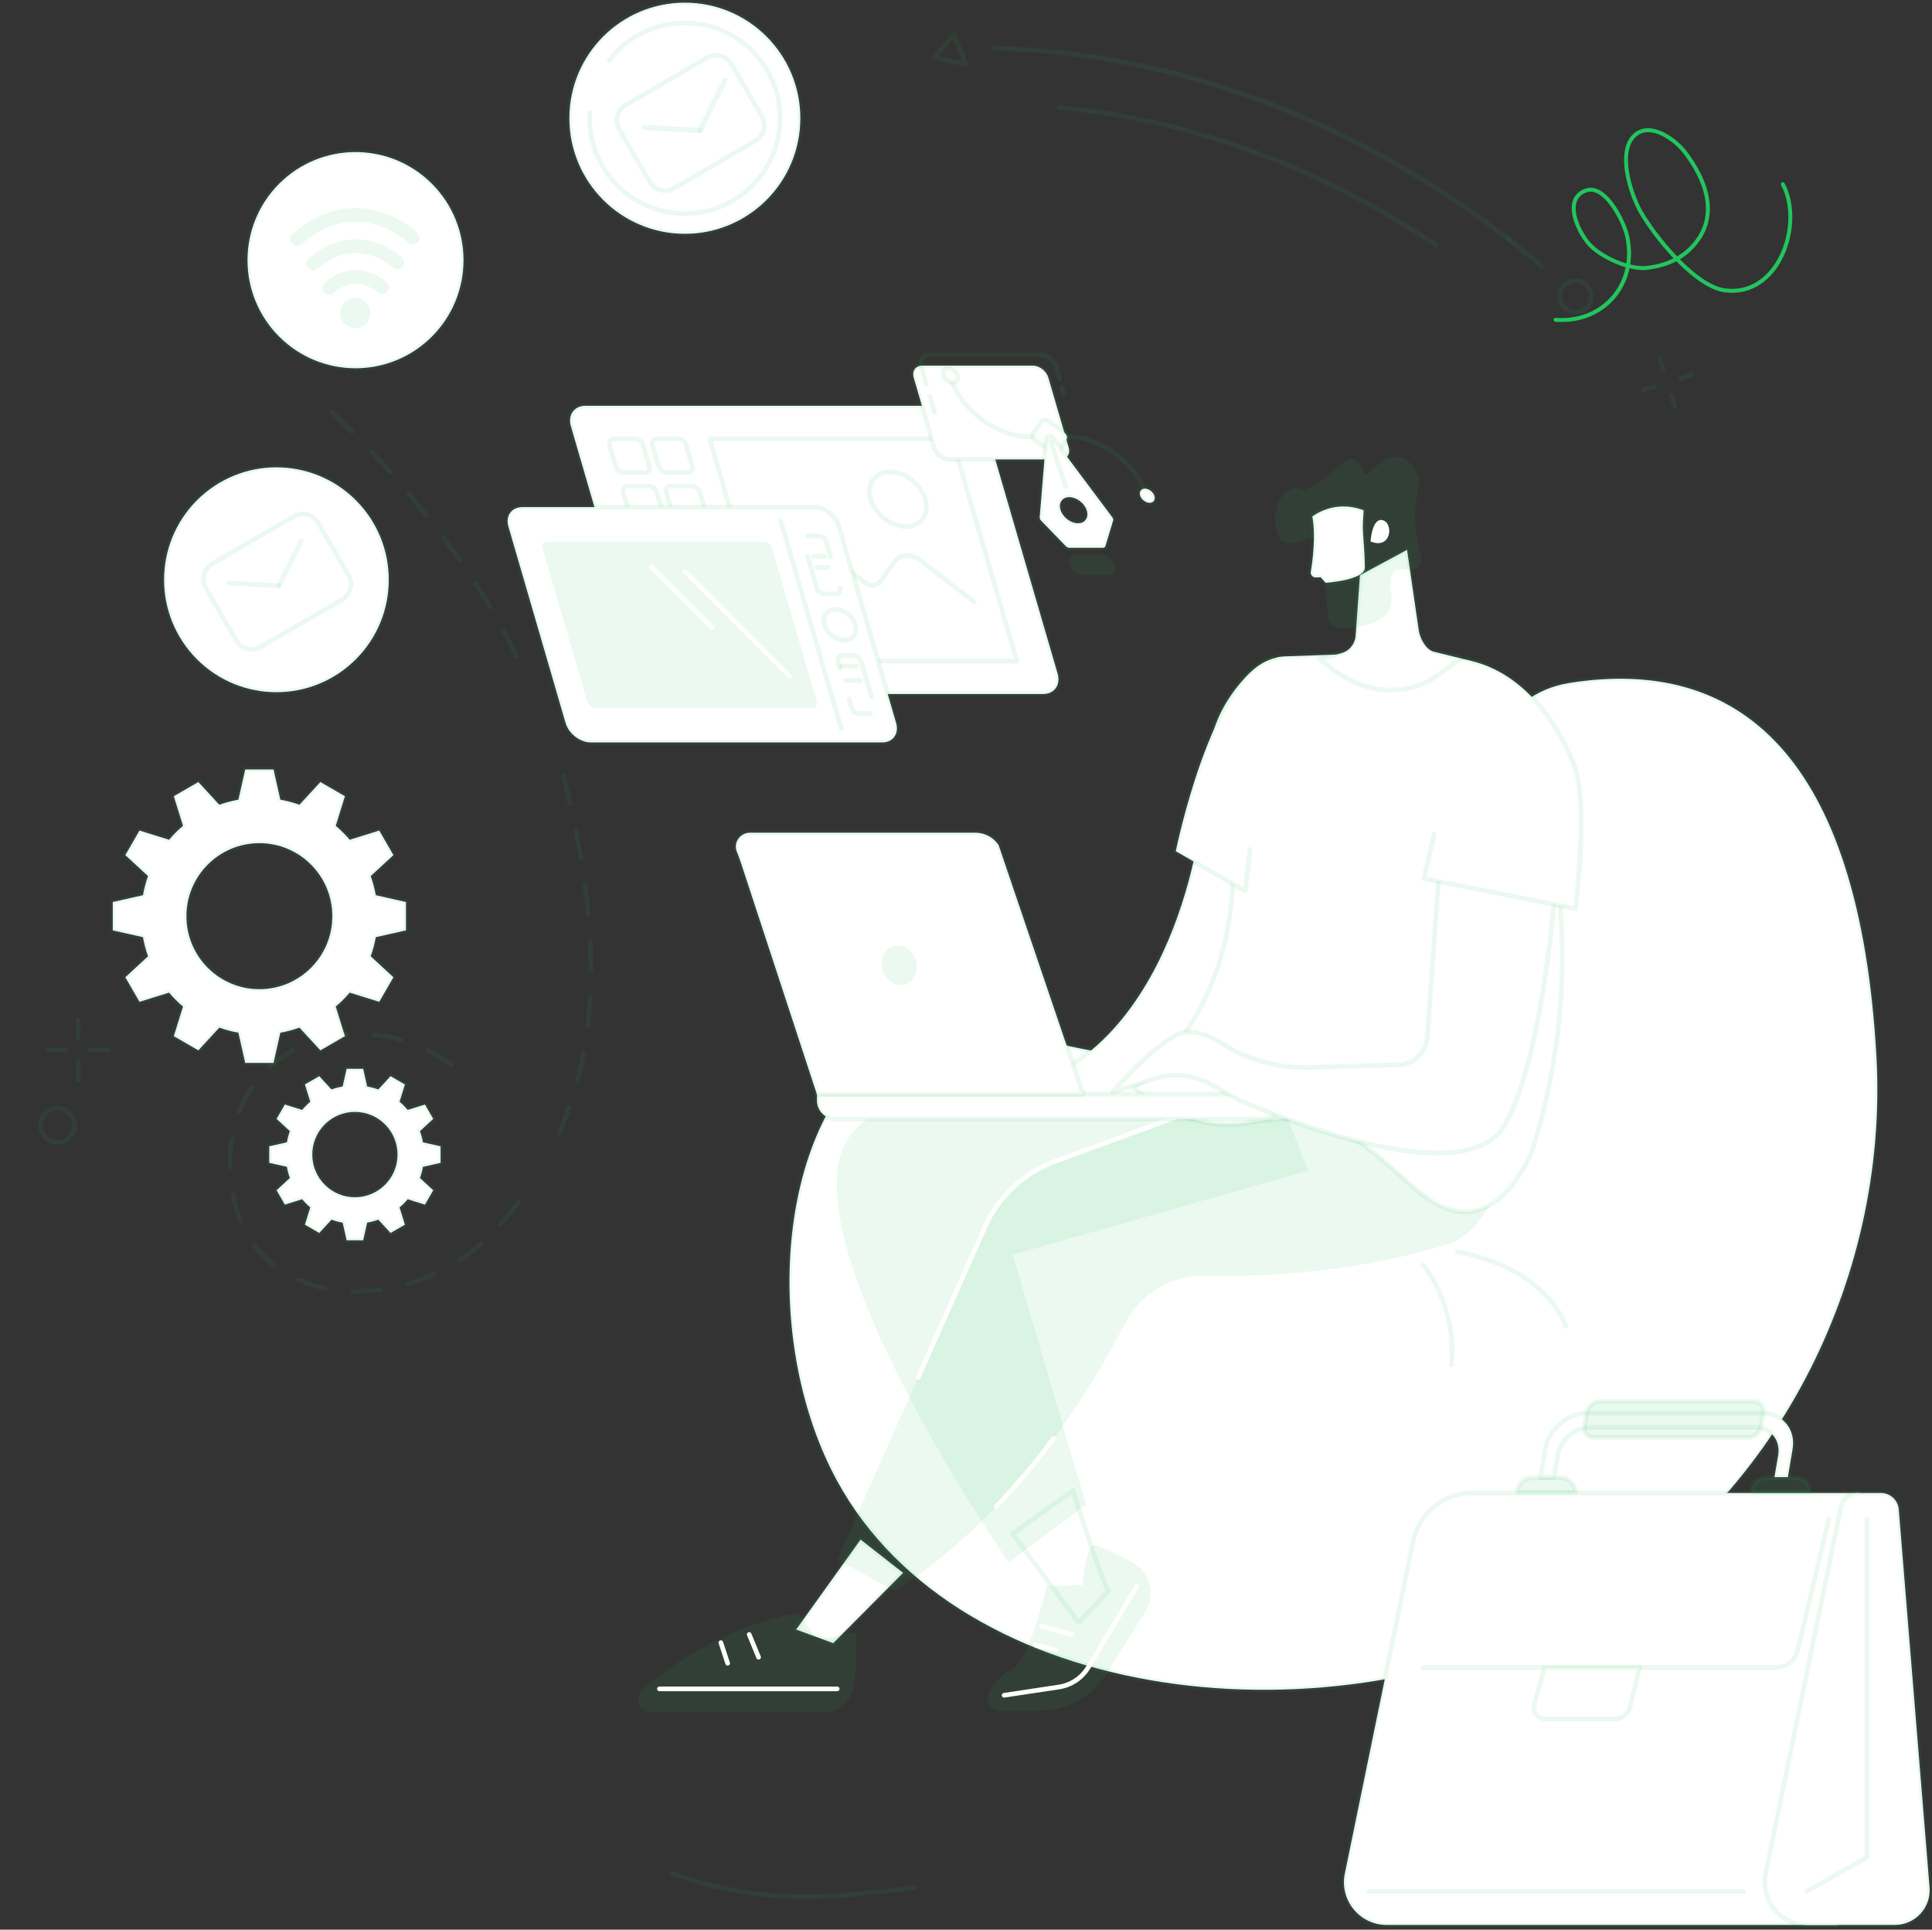 <svg width="724" height="723" viewBox="0 0 724 723" fill="none" xmlns="http://www.w3.org/2000/svg">
<rect x="0" y="0" width="724" height="723" fill="#333333" stroke="none"/>
<g clip-path="url(#clip0_7211_11436)">
<path d="M588.131 255.89C651.042 245.881 696.885 282.194 703.182 396.026C707.869 480.744 663.725 564.358 593.182 603.441C499.452 655.369 359.721 639.229 313.696 554.846C286.233 504.495 290.002 425.931 328.205 394.368C366.503 362.731 409.232 416.711 479.03 386.659C556.638 353.246 537.395 263.963 588.131 255.89Z" fill="white"/>
<path d="M473.718 634.065C450.864 634.065 428.178 631.035 406.857 624.833C363.332 612.176 330.853 588.121 312.935 555.264C299.455 530.55 293.084 498.557 295.461 467.496C297.91 435.475 309.643 408.576 327.656 393.698C346.485 378.141 366.442 382.931 389.554 388.482C414.545 394.483 442.872 401.285 478.694 385.862C520.078 368.045 533.499 334.719 545.338 305.318C555.38 280.379 564.053 258.846 588.004 255.034C616.528 250.497 640.274 255.693 658.583 270.477C685.349 292.089 700.65 334.316 704.06 395.982C708.779 481.312 664.394 564.993 593.61 604.21C558.191 623.834 515.694 634.065 473.726 634.069L473.718 634.065ZM357.386 384.943C347.349 384.943 337.879 387.508 328.76 395.039C311.113 409.617 299.609 436.075 297.196 467.626C294.846 498.36 301.139 529.998 314.464 554.424C332.158 586.862 364.274 610.629 407.342 623.152C467.395 640.614 538.443 632.767 592.759 602.675C662.967 563.774 706.993 480.748 702.309 396.073C698.927 334.92 683.843 293.119 657.479 271.83C639.568 257.37 616.28 252.296 588.272 256.755C565.295 260.412 556.795 281.52 546.951 305.965C534.985 335.681 521.423 369.359 479.376 387.464C443.018 403.119 414.395 396.243 389.14 390.179C377.86 387.472 367.345 384.947 357.39 384.947L357.386 384.943Z" fill="#22C55E" fill-opacity="0.09"/>
<path d="M586.836 497.784C586.489 497.784 586.162 497.575 586.024 497.232C576.932 474.42 546.346 469.962 546.039 469.918C545.562 469.851 545.227 469.413 545.294 468.932C545.357 468.455 545.798 468.119 546.275 468.186C546.595 468.23 578.178 472.818 587.644 496.585C587.822 497.035 587.605 497.54 587.155 497.721C587.049 497.765 586.938 497.784 586.832 497.784H586.836Z" fill="#22C55E" fill-opacity="0.09"/>
<path d="M543.851 512.386C543.819 512.386 543.792 512.386 543.76 512.382C543.279 512.335 542.932 511.905 542.98 511.424C545.247 489.267 532.745 474.708 532.619 474.562C532.299 474.199 532.339 473.647 532.702 473.327C533.064 473.008 533.616 473.043 533.936 473.41C534.066 473.56 547.064 488.694 544.718 511.601C544.671 512.051 544.293 512.386 543.851 512.386Z" fill="#22C55E" fill-opacity="0.09"/>
<path d="M415.432 596.1C413.457 594.099 402.036 558.552 402.036 558.552L379.473 574.665L404.212 607.936L415.432 596.104V596.1Z" fill="white"/>
<path d="M404.21 608.807C404.21 608.807 404.175 608.807 404.159 608.807C403.903 608.791 403.666 608.665 403.509 608.456L378.769 575.185C378.631 574.995 378.572 574.759 378.608 574.526C378.643 574.293 378.773 574.088 378.963 573.95L401.526 557.837C401.754 557.675 402.042 557.632 402.306 557.719C402.57 557.805 402.779 558.015 402.862 558.279C407.226 571.863 414.666 593.973 416.05 595.484C416.361 595.823 416.377 596.363 416.062 596.699L404.841 608.531C404.676 608.704 404.447 608.803 404.207 608.803L404.21 608.807ZM380.705 574.857L404.293 606.578L414.335 595.989C411.741 591.219 403.95 567.33 401.573 559.956L380.705 574.853V574.857Z" fill="#22C55E" fill-opacity="0.09"/>
<path d="M374.768 641.048L389.774 640.957C399.701 640.898 408.934 635.852 414.351 627.523L429.187 604.013C433.287 597.515 430.993 588.91 424.211 585.304C418.018 582.01 411.528 578.802 410.01 578.948C406.924 579.244 405.678 593.858 405.678 593.858L392.309 594.374C392.309 594.374 385.705 621.858 379.894 624.983C375.659 627.259 372.702 630.601 370.715 633.651C368.634 636.846 370.956 641.072 374.768 641.052V641.048Z" fill="#22C55E" fill-opacity="0.09"/>
<path d="M376.279 636.057C375.854 636.057 375.483 635.746 375.416 635.312C375.345 634.834 375.672 634.388 376.149 634.317L396.674 631.224C401.034 630.565 404.839 628.017 407.102 624.229L425.237 593.909C425.486 593.495 426.022 593.361 426.436 593.609C426.85 593.858 426.984 594.394 426.736 594.809L408.6 625.129C406.065 629.366 401.811 632.218 396.93 632.952L376.405 636.045C376.362 636.053 376.315 636.057 376.275 636.057H376.279Z" fill="white"/>
<path d="M401.616 613.257C401.541 613.257 401.462 613.245 401.388 613.226L389.95 610.109C389.485 609.983 389.209 609.501 389.335 609.036C389.461 608.57 389.942 608.294 390.408 608.42L401.845 611.537C402.31 611.663 402.586 612.145 402.46 612.61C402.353 613.001 402.003 613.253 401.616 613.253V613.257Z" fill="white"/>
<path d="M395.658 619.132C395.587 619.132 395.52 619.124 395.449 619.108L387.781 617.23C387.312 617.116 387.024 616.642 387.138 616.173C387.253 615.703 387.734 615.419 388.195 615.53L395.863 617.408C396.332 617.522 396.62 617.996 396.506 618.465C396.407 618.864 396.052 619.132 395.658 619.132Z" fill="white"/>
<path d="M338.435 589.316L312.237 615.659L298.352 610.554L322.499 576.853L338.435 589.316Z" fill="white"/>
<path d="M312.236 616.531C312.134 616.531 312.035 616.516 311.937 616.476L298.047 611.371C297.791 611.276 297.594 611.067 297.515 610.807C297.436 610.546 297.479 610.262 297.641 610.041L321.793 576.34C321.931 576.147 322.144 576.016 322.376 575.985C322.617 575.949 322.849 576.016 323.039 576.162L338.974 588.626C339.171 588.78 339.294 589.013 339.309 589.261C339.325 589.51 339.235 589.754 339.057 589.932L312.859 616.271C312.694 616.441 312.469 616.527 312.24 616.527L312.236 616.531ZM299.727 610.128L312.011 614.642L337.121 589.395L322.68 578.1L299.731 610.124L299.727 610.128Z" fill="#22C55E" fill-opacity="0.09"/>
<path d="M320.518 611.536C320.518 611.536 321.784 622.741 319.635 632.644C318.492 637.923 313.737 641.632 308.344 641.632H244.049C239.452 641.632 237.371 635.891 240.891 632.936C252.325 623.353 273.354 608.715 299.209 604.419L306.42 614.519L320.514 611.532L320.518 611.536Z" fill="#22C55E" fill-opacity="0.09"/>
<path d="M313.738 633.662H247.106C246.625 633.662 246.23 633.271 246.23 632.786C246.23 632.301 246.621 631.91 247.106 631.91H313.738C314.219 631.91 314.613 632.301 314.613 632.786C314.613 633.271 314.223 633.662 313.738 633.662Z" fill="white"/>
<path d="M284.283 621.818C283.94 621.818 283.612 621.613 283.474 621.278L279.946 612.716C279.761 612.27 279.973 611.758 280.419 611.576C280.864 611.395 281.377 611.604 281.558 612.05L285.087 620.611C285.272 621.057 285.059 621.57 284.614 621.751C284.507 621.795 284.393 621.818 284.283 621.818Z" fill="white"/>
<path d="M272.686 624.066C272.319 624.066 271.976 623.834 271.858 623.467L269.307 615.742C269.153 615.284 269.405 614.791 269.863 614.637C270.32 614.483 270.813 614.736 270.967 615.193L273.517 622.918C273.667 623.376 273.419 623.869 272.962 624.023C272.871 624.055 272.776 624.066 272.69 624.066H272.686Z" fill="white"/>
<path d="M477.109 404.994C477.109 404.994 357.379 391.047 321.778 421.888C286.177 452.729 377.978 585.352 377.978 585.352L407.011 563.807L379.472 470.069L490.151 438.617L477.109 404.994Z" fill="#22C55E" fill-opacity="0.09"/>
<path d="M543 466.036C525.609 471.56 494.491 478.701 450.997 478.109C438.641 477.939 427.232 484.773 421.617 495.792C408.733 521.074 380.852 566.595 335.43 596.103L313.738 584.405L369.103 459.684C374.157 448.298 383.612 439.444 395.301 435.156L505.029 394.889C505.029 394.889 539.053 385.373 555.734 415.768C558.715 421.197 564.246 411.492 565.563 415.871C570.081 430.887 557.934 461.294 542.996 466.036H543Z" fill="#22C55E" fill-opacity="0.09"/>
<path d="M344.084 516.916C343.966 516.916 343.843 516.892 343.729 516.841C343.287 516.643 343.09 516.127 343.287 515.689L368.307 459.329C373.428 447.793 383.158 438.683 395.001 434.335L447.551 415.05C448.009 414.885 448.505 415.118 448.671 415.571C448.836 416.025 448.604 416.526 448.15 416.692L395.601 435.977C384.199 440.163 374.831 448.929 369.899 460.039L344.88 516.399C344.734 516.726 344.415 516.92 344.08 516.92L344.084 516.916Z" fill="white"/>
<path d="M373.297 565.369C373.08 565.369 372.859 565.286 372.69 565.124C372.343 564.789 372.331 564.237 372.666 563.889C377.665 558.689 382.581 553.099 387.285 547.283C387.588 546.909 388.136 546.85 388.511 547.153C388.886 547.457 388.945 548.006 388.641 548.384C383.906 554.239 378.954 559.865 373.924 565.105C373.754 565.282 373.525 565.373 373.293 565.373L373.297 565.369Z" fill="white"/>
<path d="M387.966 548.707C387.773 548.707 387.58 548.644 387.418 548.514C387.043 548.21 386.984 547.662 387.288 547.283C389.61 544.411 391.912 541.444 394.132 538.457C394.42 538.07 394.968 537.988 395.354 538.28C395.741 538.568 395.82 539.116 395.532 539.503C393.296 542.505 390.982 545.496 388.644 548.384C388.471 548.597 388.218 548.707 387.966 548.707Z" fill="white"/>
<path d="M449.904 308.217C449.904 308.217 439.373 403.908 368.66 410.169L449.904 411.325C449.904 411.325 479.985 350.322 481.207 326.571C482.429 302.82 449.904 308.217 449.904 308.217Z" fill="white"/>
<path d="M449.904 412.198H449.893L368.649 411.042C368.184 411.034 367.805 410.667 367.79 410.201C367.774 409.736 368.121 409.341 368.586 409.298C404.699 406.102 424.641 378.808 435.01 356.477C446.289 332.182 449.013 308.36 449.037 308.123C449.08 307.733 449.376 307.421 449.762 307.358C450.496 307.235 467.851 304.466 476.887 312.538C480.64 315.892 482.387 320.63 482.079 326.615C480.861 350.275 451.919 409.211 450.685 411.708C450.539 412.008 450.236 412.194 449.9 412.194L449.904 412.198ZM378.911 409.44L449.36 410.442C452.219 404.579 479.193 348.701 480.333 326.524C480.613 321.092 479.059 316.827 475.724 313.84C468.245 307.153 453.886 308.573 450.685 308.987C450.153 313.071 446.92 334.959 436.587 357.211C423.237 385.957 403.434 403.826 378.907 409.44H378.911Z" fill="#22C55E" fill-opacity="0.09"/>
<path d="M550.546 247.405C536.826 244.177 531.105 244.134 481.24 245.941C469.054 246.383 455.492 265.475 454.061 277.595C457.936 289.222 474.873 342.831 443.664 387.678C439.237 394.042 433.217 401.021 424.949 407.708C429.594 411.468 436.808 416.357 446.499 419.237C462.588 424.019 470.678 418.85 483.641 419.237C517.937 420.259 530.514 458.485 552.663 453.684C558.577 452.401 566.419 447.785 573.767 432.3C577.935 419.458 581.641 404.379 583.703 387.339C589.297 341.142 580.142 302.679 571.966 278.538C569.537 270.915 566.718 251.208 550.546 247.405Z" fill="white"/>
<path d="M548.788 454.982C539.685 454.982 532.123 448.227 523.54 440.557C513.088 431.219 501.245 420.637 483.618 420.113C479.021 419.974 474.964 420.558 471.045 421.126C464.004 422.14 456.722 423.19 446.251 420.077C438.484 417.769 431.131 413.835 424.401 408.391C424.196 408.225 424.078 407.977 424.078 407.712C424.078 407.448 424.196 407.199 424.401 407.034C431.593 401.214 437.83 394.535 442.947 387.181C471.455 346.216 459.636 297.092 453.229 277.875C453.19 277.752 453.174 277.622 453.19 277.496C454.593 265.612 468.27 245.538 481.205 245.073C531.89 243.234 537.09 243.345 550.743 246.556C565.181 249.953 569.285 265.328 571.737 274.513C572.128 275.973 572.463 277.235 572.794 278.273C585.012 314.33 588.974 351.065 584.566 387.445C582.721 402.674 579.366 417.856 574.592 432.572C574.58 432.607 574.568 432.643 574.548 432.678C568.524 445.371 561.223 452.725 552.841 454.544C551.449 454.843 550.097 454.986 548.776 454.986L548.788 454.982ZM482.246 418.345C482.715 418.345 483.192 418.353 483.673 418.365C501.935 418.909 514.031 429.719 524.707 439.255C534.181 447.718 542.358 455.025 552.486 452.831C560.3 451.139 567.188 444.12 572.959 431.976C577.69 417.386 581.014 402.331 582.843 387.232C587.219 351.112 583.281 314.637 571.146 278.817C570.799 277.725 570.456 276.446 570.062 274.963C567.708 266.153 563.769 251.413 550.353 248.253C536.913 245.093 531.748 244.982 481.28 246.813C469.212 247.251 456.419 266.157 454.96 277.504C461.461 297.1 473.257 346.693 444.39 388.175C439.379 395.375 433.315 401.936 426.349 407.696C432.669 412.652 439.533 416.25 446.755 418.396C456.864 421.399 463.633 420.424 470.805 419.39C474.393 418.874 478.095 418.341 482.254 418.341L482.246 418.345Z" fill="#22C55E" fill-opacity="0.09"/>
<path d="M440.613 318.942C440.613 318.942 454.077 252.305 477.314 246.781L466.579 333.828L440.613 318.942Z" fill="white"/>
<path d="M466.577 334.7C466.427 334.7 466.277 334.66 466.143 334.585L440.178 319.699C439.85 319.514 439.681 319.135 439.756 318.768C440.312 316.026 453.602 251.52 477.111 245.929C477.584 245.815 478.049 246.107 478.164 246.576C478.274 247.046 477.986 247.515 477.517 247.63C456.255 252.684 443.032 311.781 441.597 318.5L465.875 332.415L467.641 318.09C467.7 317.612 468.142 317.273 468.615 317.328C469.096 317.387 469.435 317.825 469.376 318.303L467.448 333.93C467.413 334.222 467.235 334.475 466.971 334.605C466.849 334.668 466.715 334.696 466.581 334.696L466.577 334.7Z" fill="#22C55E" fill-opacity="0.09"/>
<path d="M509.632 215.514L507.976 238.559C507.609 241.557 505.453 244.027 502.531 244.789L494.441 246.899L499.689 250.9C511.323 259.765 527.44 261.584 539.094 252.738L547.401 246.698L537.352 244.185C534.466 243.538 532.246 239.423 531.718 236.511L527.279 206.018L509.628 215.518L509.632 215.514Z" fill="white"/>
<path d="M521.41 259.453C513.856 259.453 506.015 256.814 499.166 251.594L493.919 247.594C493.655 247.393 493.525 247.053 493.592 246.726C493.659 246.398 493.903 246.138 494.226 246.051L502.316 243.94C504.907 243.266 506.791 241.111 507.114 238.452L508.766 215.451C508.786 215.151 508.96 214.887 509.224 214.745L526.874 205.244C527.127 205.11 527.426 205.106 527.679 205.232C527.935 205.359 528.108 205.603 528.152 205.887L532.591 236.381C533.048 238.914 535.027 242.765 537.551 243.329L547.62 245.846C547.947 245.929 548.199 246.193 548.266 246.528C548.334 246.864 548.196 247.203 547.923 247.4L539.621 253.441C534.326 257.461 527.982 259.45 521.418 259.45L521.41 259.453ZM496.403 247.29L500.223 250.202C512.394 259.473 527.805 260.211 538.572 252.036L545.377 247.085L537.145 245.025C533.723 244.26 531.408 239.671 530.864 236.657L526.598 207.371L510.47 216.051L508.849 238.618C508.435 242.039 506.042 244.773 502.754 245.629L496.403 247.286V247.29Z" fill="#22C55E" fill-opacity="0.09"/>
<path d="M483.468 183.439C489.004 180.507 484.549 189.637 502.755 173.867C510.005 167.586 510.266 179.312 512.154 177.686C519.117 171.689 518.872 171.887 523.268 171.121C526.178 170.616 530.069 174.633 531.224 178.432C532.75 183.451 529.418 186.453 530.554 198.009C531.354 206.124 533.905 210.113 531.567 212.417C529.206 214.749 525.358 211.897 522.582 214.248C518.994 217.29 523.091 224.06 520.437 228.858C518.766 231.884 513.278 235.442 501.734 235.166C499.861 235.123 498.28 233.742 497.973 231.888C497.583 229.513 497.106 226.506 496.889 223.598C495.856 209.742 498.836 205.138 495.899 202.771C491.401 199.141 483.756 205.9 480.512 202.716C477.141 199.406 475.883 187.447 483.461 183.435L483.468 183.439Z" fill="#22C55E" fill-opacity="0.09"/>
<path d="M511.012 191.21L510.784 194.993C510.677 196.777 510.689 198.564 510.827 200.347C511.087 203.689 511.49 209.441 511.47 212.677C511.442 217.431 496.752 218.362 496.752 218.362L494.888 216.286L493.165 216.358C492.83 216.373 492.491 216.318 492.195 216.16C491.454 215.774 491.083 214.977 491.213 214.211C491.907 210.009 493.125 200.738 491.777 193.53C491.777 193.53 499.946 186.894 511.012 191.21Z" fill="white"/>
<path d="M496.751 219.235C496.502 219.235 496.266 219.128 496.1 218.947L494.512 217.179L493.199 217.234C492.686 217.258 492.197 217.155 491.787 216.942C490.731 216.39 490.155 215.238 490.344 214.074C490.963 210.342 492.252 200.881 490.912 193.696C490.853 193.381 490.971 193.061 491.219 192.856C491.566 192.572 499.913 185.952 511.322 190.398C511.677 190.536 511.898 190.887 511.878 191.266L511.65 195.05C511.543 196.789 511.559 198.549 511.693 200.281C511.941 203.504 512.355 209.399 512.336 212.685C512.304 217.988 499.388 219.073 496.802 219.235C496.782 219.235 496.763 219.235 496.747 219.235H496.751ZM494.886 215.411C495.134 215.411 495.371 215.518 495.537 215.699L497.114 217.459C502.842 217.037 510.573 215.321 510.593 212.669C510.613 209.446 510.203 203.607 509.954 200.411C509.812 198.596 509.797 196.758 509.911 194.939L510.1 191.799C501.174 188.611 494.429 192.71 492.73 193.905C493.92 201.003 492.836 209.718 492.071 214.35C492 214.768 492.213 215.183 492.595 215.384C492.733 215.455 492.915 215.49 493.124 215.483L494.847 215.411C494.847 215.411 494.87 215.411 494.882 215.411H494.886Z" fill="#22C55E" fill-opacity="0.09"/>
<path d="M513.594 202.873C513.594 202.873 514.134 193.771 518.214 194.919C522.291 196.072 521.443 206.073 513.594 202.873Z" fill="white"/>
<path d="M473.62 419.296H313.092C309.256 419.296 306.141 416.179 306.141 412.34V409.926H480.57V412.34C480.57 416.179 477.456 419.296 473.62 419.296Z" fill="white"/>
<path d="M473.619 420.168H313.091C308.778 420.168 305.27 416.656 305.27 412.336V409.922C305.27 409.44 305.66 409.046 306.145 409.046H480.574C481.055 409.046 481.449 409.436 481.449 409.922V412.336C481.449 416.653 477.94 420.168 473.623 420.168H473.619ZM307.016 410.798V412.34C307.016 415.694 309.744 418.424 313.091 418.424H473.619C476.97 418.424 479.698 415.694 479.698 412.34V410.798H307.016Z" fill="#22C55E" fill-opacity="0.09"/>
<path d="M306.139 410.092H405.948L374.238 316.681C372.342 313.758 369.034 311.986 365.482 311.986H281.112C277.284 311.986 274.82 315.703 276.07 318.985C276.567 320.291 277.103 321.581 277.536 322.907L306.143 410.092H306.139Z" fill="white"/>
<path d="M405.947 410.967H306.138C305.76 410.967 305.424 410.727 305.31 410.368L276.703 323.179C276.4 322.252 276.033 321.317 275.682 320.413C275.536 320.043 275.39 319.668 275.248 319.297C274.558 317.482 274.815 315.427 275.938 313.797C277.113 312.093 278.998 311.114 281.107 311.114H365.477C369.348 311.114 372.897 313.02 374.967 316.208C375.006 316.267 375.037 316.334 375.061 316.401L406.771 409.811C406.861 410.08 406.818 410.372 406.652 410.6C406.487 410.829 406.223 410.967 405.943 410.967H405.947ZM306.769 409.219H404.725L373.441 317.068C371.686 314.432 368.714 312.858 365.473 312.858H281.103C279.573 312.858 278.213 313.56 277.373 314.783C276.577 315.939 276.392 317.395 276.877 318.67C277.015 319.037 277.161 319.403 277.302 319.774C277.665 320.701 278.04 321.66 278.359 322.631L306.769 409.216V409.219Z" fill="#22C55E" fill-opacity="0.09"/>
<path d="M343.179 359.781C344.369 363.73 342.552 367.77 339.118 368.808C335.688 369.846 331.942 367.482 330.752 363.533C329.561 359.584 331.379 355.544 334.813 354.506C338.243 353.468 341.988 355.832 343.179 359.781Z" fill="#22C55E" fill-opacity="0.09"/>
<path d="M582.583 336.084C582.583 336.084 577.687 398.141 563.833 421.639C547.286 449.699 463.815 411.906 463.815 411.906L454.108 406.406C447.54 402.686 439.718 401.889 432.535 404.209L416.855 409.271C416.855 409.271 429.807 393.73 440.818 387.788C445.983 385.003 452.677 387.638 458.331 391.221C468.061 397.387 479.502 400.279 491.014 399.936L524.218 398.95C529.793 398.784 534.362 394.468 534.847 388.905L539.85 319.104L582.583 336.084Z" fill="white"/>
<path d="M538.533 432.923C508.59 432.923 465.932 413.824 463.456 412.703L453.679 407.168C447.343 403.578 439.734 402.8 432.803 405.041L417.12 410.103C416.753 410.222 416.347 410.084 416.126 409.76C415.909 409.437 415.929 409.01 416.181 408.711C416.713 408.071 429.365 392.973 440.4 387.019C445.037 384.518 451.226 385.686 458.796 390.483C468.199 396.445 479.321 399.404 490.987 399.064L524.19 398.078C529.324 397.924 533.526 393.951 533.976 388.834L538.979 319.045C538.999 318.768 539.148 318.516 539.385 318.366C539.621 318.216 539.913 318.192 540.169 318.295L582.902 335.276C583.257 335.418 583.482 335.773 583.45 336.156C583.249 338.696 578.38 398.686 564.582 422.085C559.894 430.035 550.172 432.923 538.529 432.923H538.533ZM440.798 402.035C445.569 402.035 450.316 403.254 454.534 405.645L464.241 411.145C464.997 411.484 547.112 448.263 563.075 421.194C575.92 399.411 581.081 343.305 581.653 336.657L540.627 320.354L535.71 388.968C535.186 394.985 530.254 399.644 524.238 399.822L491.034 400.808C479.013 401.167 467.556 398.106 457.858 391.959C453.048 388.909 446.255 385.843 441.228 388.558C433.047 392.969 423.644 402.915 419.576 407.472L432.263 403.377C435.042 402.477 437.924 402.035 440.798 402.035Z" fill="#22C55E" fill-opacity="0.09"/>
<path d="M590.343 340.472C590.343 340.472 595.57 300.481 589.806 286.4C576.359 253.551 555.802 248.947 552.514 247.965L533.562 329.164L590.343 340.468V340.472Z" fill="white"/>
<path d="M590.343 341.348C590.288 341.348 590.228 341.344 590.173 341.333L533.393 330.029C533.16 329.982 532.959 329.844 532.829 329.646C532.703 329.449 532.66 329.205 532.715 328.976L536.583 312.397C536.693 311.928 537.162 311.636 537.631 311.746C538.1 311.857 538.392 312.326 538.282 312.796L534.619 328.494L589.594 339.439C590.323 333.371 594.131 299.267 588.998 286.741C583.183 272.529 572.172 254.44 552.747 248.952L552.262 248.814C551.801 248.676 551.537 248.191 551.675 247.729C551.813 247.267 552.294 247.003 552.763 247.141L553.224 247.271C569.132 251.765 582.063 265.183 590.615 286.078C596.402 300.214 591.423 338.953 591.21 340.595C591.179 340.835 591.048 341.052 590.855 341.191C590.705 341.297 590.528 341.352 590.347 341.352L590.343 341.348Z" fill="#22C55E" fill-opacity="0.09"/>
<path d="M302.288 711.568C284.618 711.568 267.685 708.661 251.776 702.885C251.323 702.719 251.087 702.218 251.252 701.764C251.418 701.31 251.918 701.074 252.372 701.239C272.628 708.598 294.576 711.241 317.605 709.099C325.983 708.317 334.38 707.394 342.561 706.345C343.042 706.286 343.475 706.621 343.539 707.102C343.598 707.58 343.263 708.018 342.782 708.081C334.581 709.13 326.164 710.057 317.766 710.839C312.55 711.324 307.386 711.564 302.288 711.564V711.568Z" fill="#22C55E" fill-opacity="0.09"/>
<path d="M21.575 428.884C17.561 428.884 14.297 425.617 14.297 421.601C14.297 417.584 17.561 414.317 21.575 414.317C25.588 414.317 28.853 417.584 28.853 421.601C28.853 425.617 25.588 428.884 21.575 428.884ZM21.575 416.069C18.523 416.069 16.043 418.551 16.043 421.604C16.043 424.658 18.523 427.14 21.575 427.14C24.626 427.14 27.106 424.658 27.106 421.604C27.106 418.551 24.626 416.069 21.575 416.069Z" fill="#22C55E" fill-opacity="0.09"/>
<path d="M29.297 389.793C28.816 389.793 28.422 389.403 28.422 388.918V382.139C28.422 381.658 28.812 381.268 29.297 381.268C29.782 381.268 30.172 381.658 30.172 382.139V388.918C30.172 389.399 29.782 389.793 29.297 389.793Z" fill="#22C55E" fill-opacity="0.09"/>
<path d="M29.297 405.579C28.816 405.579 28.422 405.188 28.422 404.703V397.925C28.422 397.443 28.812 397.049 29.297 397.049C29.782 397.049 30.172 397.439 30.172 397.925V404.703C30.172 405.184 29.782 405.579 29.297 405.579Z" fill="#22C55E" fill-opacity="0.09"/>
<path d="M24.797 394.3H18.024C17.543 394.3 17.148 393.909 17.148 393.428C17.148 392.946 17.539 392.552 18.024 392.552H24.797C25.278 392.552 25.672 392.942 25.672 393.428C25.672 393.913 25.282 394.3 24.797 394.3Z" fill="#22C55E" fill-opacity="0.09"/>
<path d="M40.578 394.299H33.805C33.324 394.299 32.93 393.908 32.93 393.427C32.93 392.945 33.32 392.551 33.805 392.551H40.578C41.059 392.551 41.453 392.941 41.453 393.427C41.453 393.912 41.063 394.299 40.578 394.299Z" fill="#22C55E" fill-opacity="0.09"/>
<path d="M623.225 139.274C622.854 139.274 622.511 139.037 622.393 138.667L621.127 134.721C620.981 134.264 621.234 133.77 621.691 133.62C622.148 133.475 622.641 133.727 622.791 134.185L624.057 138.13C624.202 138.588 623.95 139.081 623.493 139.231C623.402 139.258 623.315 139.274 623.225 139.274Z" fill="#22C55E" fill-opacity="0.09"/>
<path d="M627.651 153.08C627.28 153.08 626.937 152.843 626.819 152.472L625.553 148.527C625.407 148.069 625.66 147.576 626.117 147.426C626.574 147.28 627.067 147.533 627.217 147.99L628.482 151.936C628.628 152.393 628.376 152.887 627.919 153.036C627.828 153.064 627.741 153.08 627.651 153.08Z" fill="#22C55E" fill-opacity="0.09"/>
<path d="M615.936 147.063C615.565 147.063 615.222 146.826 615.104 146.455C614.958 145.998 615.21 145.505 615.668 145.355L619.61 144.084C620.067 143.934 620.56 144.187 620.71 144.648C620.856 145.106 620.604 145.599 620.146 145.749L616.204 147.02C616.113 147.047 616.026 147.063 615.936 147.063Z" fill="#22C55E" fill-opacity="0.09"/>
<path d="M629.729 142.616C629.358 142.616 629.015 142.379 628.897 142.008C628.751 141.55 629.003 141.057 629.461 140.907L633.403 139.637C633.86 139.487 634.353 139.74 634.503 140.201C634.649 140.659 634.397 141.152 633.939 141.302L629.997 142.572C629.91 142.6 629.819 142.616 629.729 142.616Z" fill="#22C55E" fill-opacity="0.09"/>
<path d="M577.783 100.574C577.586 100.574 577.385 100.507 577.22 100.369C573.234 96.996 569.13 93.666 565.018 90.474C564.635 90.178 564.568 89.63 564.864 89.247C565.16 88.865 565.708 88.797 566.09 89.093C570.218 92.301 574.342 95.647 578.347 99.036C578.714 99.347 578.761 99.9 578.45 100.267C578.276 100.472 578.032 100.574 577.783 100.574Z" fill="#22C55E" fill-opacity="0.09"/>
<path d="M565.556 90.656C565.371 90.656 565.181 90.597 565.02 90.47C507.731 45.979 439.423 20.575 372.676 18.945C372.195 18.933 371.813 18.531 371.824 18.049C371.836 17.576 372.227 17.197 372.7 17.197C372.708 17.197 372.712 17.197 372.719 17.197C406.448 18.022 440.298 24.686 473.321 37.003C506.138 49.241 537.351 66.767 566.092 89.09C566.474 89.385 566.541 89.934 566.246 90.317C566.072 90.537 565.816 90.656 565.556 90.656Z" fill="#22C55E" fill-opacity="0.09"/>
<path d="M538.251 92.786C538.085 92.786 537.916 92.739 537.766 92.636C494.252 63.409 445.46 45.588 396.659 41.102C396.178 41.059 395.827 40.632 395.871 40.151C395.914 39.67 396.344 39.319 396.821 39.362C445.913 43.876 494.986 61.795 538.74 91.184C539.138 91.453 539.244 91.997 538.976 92.395C538.807 92.648 538.531 92.782 538.251 92.782V92.786Z" fill="#22C55E" fill-opacity="0.09"/>
<path d="M590.411 117.851C589.662 117.851 588.909 117.724 588.18 117.472C584.639 116.241 582.762 112.363 583.989 108.82C585.215 105.281 589.09 103.395 592.635 104.626C596.171 105.857 598.052 109.735 596.825 113.278C596.23 114.994 595.004 116.375 593.372 117.168C592.434 117.622 591.424 117.851 590.415 117.851H590.411ZM590.411 105.995C588.321 105.995 586.362 107.305 585.637 109.392C584.726 112.023 586.122 114.907 588.751 115.819C590.025 116.261 591.393 116.182 592.607 115.594C593.821 115.006 594.732 113.98 595.174 112.706C596.084 110.074 594.689 107.19 592.059 106.279C591.515 106.089 590.955 105.999 590.407 105.999L590.411 105.995Z" fill="#22C55E" fill-opacity="0.09"/>
<path d="M361.967 24.942C361.904 24.942 361.841 24.934 361.782 24.922L350.072 22.366C349.777 22.303 349.536 22.09 349.434 21.805C349.331 21.521 349.386 21.206 349.576 20.969C353.045 16.621 356.905 12.546 356.944 12.506C357.149 12.289 357.453 12.195 357.741 12.25C358.032 12.305 358.277 12.506 358.387 12.782L362.779 23.747C362.901 24.046 362.846 24.39 362.637 24.634C362.468 24.832 362.223 24.942 361.971 24.942H361.967ZM351.827 20.961L360.544 22.863L357.279 14.708C356.096 15.99 353.956 18.365 351.827 20.957V20.961Z" fill="#22C55E" fill-opacity="0.09"/>
<path d="M688.477 721.238H519.638C509.502 721.238 501.921 711.931 503.963 701.996L529.577 577.39C531.73 566.911 540.948 559.392 551.64 559.392H696.46L688.473 721.242L688.477 721.238Z" fill="white"/>
<path d="M688.477 722.114H519.638C514.545 722.114 509.778 719.849 506.557 715.896C503.336 711.943 502.082 706.814 503.107 701.819L528.722 577.213C530.949 566.379 540.589 558.516 551.64 558.516H696.46C696.701 558.516 696.929 558.614 697.095 558.788C697.26 558.961 697.347 559.194 697.335 559.435L689.348 721.285C689.324 721.751 688.942 722.118 688.477 722.118V722.114ZM551.64 560.263C541.413 560.263 532.495 567.539 530.433 577.564L504.818 702.17C503.9 706.648 505.027 711.248 507.913 714.787C510.799 718.33 515.073 720.362 519.642 720.362H687.649L695.549 560.259H551.644L551.64 560.263Z" fill="#22C55E" fill-opacity="0.09"/>
<path d="M710.092 721.238H677.326C667.19 721.238 659.608 711.931 661.65 701.996L689.863 564.749C690.506 561.629 693.25 559.388 696.431 559.388H704.856C708.35 559.388 711.259 562.071 711.543 565.554L723.083 707.129C723.702 714.728 717.705 721.238 710.088 721.238H710.092Z" fill="white"/>
<path d="M710.092 722.114H677.325C672.232 722.114 667.465 719.849 664.244 715.896C661.027 711.943 659.769 706.814 660.794 701.819L689.007 564.572C689.728 561.06 692.851 558.516 696.431 558.516H704.856C708.775 558.516 712.094 561.577 712.414 565.487L723.953 707.062C724.269 710.925 722.944 714.779 720.318 717.628C717.693 720.48 713.963 722.114 710.088 722.114H710.092ZM696.435 560.263C693.679 560.263 691.274 562.224 690.718 564.927L662.505 702.174C661.587 706.652 662.714 711.248 665.6 714.791C668.486 718.334 672.76 720.366 677.325 720.366H710.092C713.529 720.366 716.707 718.973 719.037 716.444C721.367 713.915 722.495 710.633 722.215 707.204L710.675 565.629C710.431 562.623 707.876 560.263 704.86 560.263H696.435Z" fill="#22C55E" fill-opacity="0.09"/>
<path d="M665.47 625.673H533.274C532.793 625.673 532.398 625.282 532.398 624.797C532.398 624.312 532.789 623.921 533.274 623.921H665.47C668.999 623.921 672.035 621.523 672.847 618.082L684.501 568.856C684.611 568.386 685.084 568.095 685.549 568.205C686.019 568.315 686.31 568.789 686.196 569.258L674.542 618.485C673.541 622.714 669.807 625.665 665.466 625.665L665.47 625.673Z" fill="#22C55E" fill-opacity="0.09"/>
<path d="M614.449 624.802L610.747 639.751C610.148 642.28 607.893 644.067 605.295 644.067H579.113C576.262 644.067 574.196 641.349 574.961 638.599L578.797 624.806H614.453L614.449 624.802Z" fill="white"/>
<path d="M605.292 644.935H579.11C577.474 644.935 575.972 644.189 574.982 642.887C573.992 641.585 573.677 639.936 574.115 638.362L577.951 624.569C578.057 624.19 578.4 623.93 578.794 623.93H614.451C614.719 623.93 614.971 624.052 615.14 624.265C615.306 624.478 615.365 624.754 615.298 625.015L611.596 639.964C610.902 642.891 608.312 644.943 605.296 644.943L605.292 644.935ZM579.457 625.674L575.798 638.827C575.506 639.873 575.715 640.966 576.374 641.83C577.028 642.694 578.026 643.187 579.11 643.187H605.292C607.496 643.187 609.388 641.688 609.893 639.545L613.331 625.674H579.457Z" fill="#22C55E" fill-opacity="0.09"/>
<path d="M653.409 709.596H512.973C512.492 709.596 512.098 709.205 512.098 708.72C512.098 708.234 512.488 707.844 512.973 707.844H653.409C653.89 707.844 654.285 708.234 654.285 708.72C654.285 709.205 653.894 709.596 653.409 709.596Z" fill="#22C55E" fill-opacity="0.09"/>
<path d="M584.998 553.733H574.038C571.077 553.733 568.676 556.136 568.676 559.099H590.364C590.364 556.136 587.963 553.733 585.002 553.733H584.998Z" fill="#22C55E" fill-opacity="0.09"/>
<path d="M590.36 559.975H568.672C568.191 559.975 567.797 559.584 567.797 559.103C567.797 555.663 570.592 552.861 574.034 552.861H584.994C588.432 552.861 591.231 555.663 591.231 559.103C591.231 559.584 590.841 559.975 590.356 559.975H590.36ZM569.634 558.227H589.406C589 556.168 587.178 554.609 585.002 554.609H574.042C571.866 554.609 570.044 556.168 569.638 558.227H569.634Z" fill="#22C55E" fill-opacity="0.09"/>
<path d="M672.857 553.733H661.897C658.936 553.733 656.535 556.136 656.535 559.099H678.223C678.223 556.136 675.822 553.733 672.861 553.733H672.857Z" fill="#22C55E" fill-opacity="0.09"/>
<path d="M678.219 559.975H656.531C656.05 559.975 655.656 559.584 655.656 559.103C655.656 555.663 658.455 552.861 661.893 552.861H672.854C676.291 552.861 679.091 555.663 679.091 559.103C679.091 559.584 678.7 559.975 678.215 559.975H678.219ZM657.49 558.227H677.261C676.855 556.168 675.034 554.609 672.857 554.609H661.897C659.721 554.609 657.9 556.168 657.493 558.227H657.49Z" fill="#22C55E" fill-opacity="0.09"/>
<path d="M669.993 553.446L671.759 542.947C673.013 535.502 667.994 529.462 660.555 529.462H594.821C587.382 529.462 580.333 535.498 579.079 542.947L577.312 553.446H582.343L583.719 545.275C584.693 539.479 590.181 534.78 595.972 534.78H657.622C663.413 534.78 667.316 539.479 666.342 545.275L664.967 553.446H669.997H669.993Z" fill="white"/>
<path d="M669.994 554.317H664.963C664.707 554.317 664.463 554.203 664.297 554.01C664.131 553.812 664.061 553.552 664.104 553.3L665.48 545.129C665.913 542.556 665.318 540.154 663.808 538.366C662.33 536.619 660.134 535.656 657.622 535.656H595.973C590.6 535.656 585.49 540.035 584.583 545.421L583.207 553.592C583.136 554.014 582.774 554.321 582.348 554.321H577.317C577.061 554.321 576.817 554.207 576.651 554.014C576.485 553.816 576.414 553.556 576.458 553.304L578.224 542.805C579.541 534.969 586.992 528.594 594.826 528.594H660.564C664.388 528.594 667.755 530.081 670.037 532.788C672.363 535.542 673.286 539.203 672.632 543.097L670.865 553.595C670.794 554.018 670.432 554.325 670.006 554.325L669.994 554.317ZM665.996 552.57H669.257L670.901 542.797C671.468 539.416 670.688 536.26 668.697 533.904C666.749 531.6 663.859 530.33 660.556 530.33H594.818C587.796 530.33 581.122 536.05 579.939 543.085L578.342 552.566H581.603L582.856 545.121C583.897 538.931 589.78 533.896 595.969 533.896H657.618C660.654 533.896 663.323 535.08 665.141 537.226C666.99 539.412 667.723 542.32 667.203 545.409L666 552.562L665.996 552.57Z" fill="#22C55E" fill-opacity="0.09"/>
<path d="M657.292 525.114H599.55C597.224 525.114 595.02 527 594.626 529.332L593.778 534.378C593.388 536.706 594.957 538.596 597.283 538.596H655.025C657.351 538.596 659.555 536.706 659.95 534.378L660.797 529.332C661.187 527.004 659.618 525.114 657.292 525.114Z" fill="#22C55E" fill-opacity="0.09"/>
<path d="M655.022 539.467H597.28C595.904 539.467 594.69 538.927 593.858 537.944C593.014 536.946 592.679 535.629 592.912 534.232L593.759 529.186C594.217 526.459 596.811 524.242 599.543 524.242H657.285C658.661 524.242 659.875 524.783 660.707 525.765C661.551 526.763 661.886 528.081 661.65 529.478L660.802 534.524C660.341 537.25 657.747 539.467 655.018 539.467H655.022ZM599.547 525.986C597.631 525.986 595.81 527.552 595.486 529.474L594.639 534.52C594.489 535.4 594.69 536.212 595.195 536.812C595.687 537.396 596.429 537.716 597.28 537.716H655.022C656.938 537.716 658.76 536.149 659.083 534.228L659.931 529.182C660.081 528.302 659.883 527.489 659.375 526.89C658.882 526.306 658.141 525.986 657.285 525.986H599.543H599.547Z" fill="#22C55E" fill-opacity="0.09"/>
<path d="M677.02 709.595C676.717 709.595 676.421 709.437 676.26 709.153C676.019 708.735 676.169 708.198 676.587 707.962L698.779 695.309V569.061C698.779 568.58 699.169 568.186 699.654 568.186C700.139 568.186 700.53 568.576 700.53 569.061V695.814C700.53 696.129 700.36 696.417 700.088 696.571L677.454 709.477C677.316 709.555 677.17 709.591 677.024 709.591L677.02 709.595Z" fill="#22C55E" fill-opacity="0.09"/>
<path d="M256.644 87.607C280.545 87.607 299.921 68.217 299.921 44.298C299.921 20.38 280.545 0.99 256.644 0.99C232.743 0.99 213.367 20.38 213.367 44.298C213.367 68.217 232.743 87.607 256.644 87.607Z" fill="white"/>
<path d="M256.697 88.478C255.849 88.478 255.006 88.454 254.154 88.407C242.382 87.74 231.571 82.528 223.714 73.726C215.86 64.924 211.898 53.589 212.564 41.804C213.231 30.023 218.439 19.205 227.234 11.342C236.03 3.479 247.345 -0.482 259.133 0.185C270.906 0.851 281.716 6.063 289.574 14.865C297.427 23.667 301.389 35.002 300.723 46.787C300.057 58.568 294.849 69.386 286.053 77.249C277.892 84.54 267.555 88.482 256.701 88.482L256.697 88.478ZM256.587 1.861C246.163 1.861 236.231 5.645 228.394 12.648C219.945 20.199 214.942 30.587 214.303 41.903C213.664 53.218 217.469 64.107 225.011 72.562C232.557 81.017 242.938 86.024 254.249 86.663C265.552 87.302 276.437 83.495 284.886 75.947C293.335 68.396 298.338 58.008 298.976 46.693C299.615 35.377 295.811 24.488 288.269 16.033C280.723 7.578 270.342 2.572 259.031 1.932C258.215 1.885 257.399 1.861 256.587 1.861Z" fill="#22C55E" fill-opacity="0.09"/>
<path d="M284.296 71.969C299.568 56.686 299.568 31.908 284.296 16.625C269.024 1.342 244.264 1.342 228.992 16.625C213.72 31.908 213.72 56.686 228.992 71.969C244.264 87.251 269.024 87.251 284.296 71.969Z" fill="white"/>
<path d="M281.103 68.775C294.611 55.256 294.611 33.338 281.103 19.819C267.594 6.301 245.692 6.301 232.183 19.819C218.674 33.338 218.674 55.256 232.183 68.775C245.692 82.293 267.594 82.293 281.103 68.775Z" fill="white"/>
<path d="M256.693 80.883C255.991 80.883 255.289 80.863 254.584 80.824C244.834 80.271 235.884 75.955 229.375 68.668C222.87 61.381 219.59 51.991 220.142 42.234C220.169 41.753 220.576 41.386 221.064 41.41C221.545 41.437 221.912 41.851 221.888 42.333C221.364 51.624 224.487 60.56 230.68 67.504C236.874 74.444 245.398 78.555 254.682 79.08C263.955 79.605 272.897 76.48 279.832 70.282C286.767 64.084 290.875 55.554 291.399 46.262C291.923 36.971 288.801 28.035 282.607 21.091C276.413 14.151 267.89 10.04 258.605 9.515C247.03 8.86 235.943 13.985 228.918 23.221C228.626 23.604 228.078 23.679 227.696 23.387C227.313 23.095 227.238 22.547 227.53 22.164C234.907 12.466 246.561 7.085 258.704 7.771C268.453 8.324 277.403 12.64 283.908 19.927C290.413 27.214 293.694 36.604 293.142 46.361C292.59 56.118 288.276 65.078 280.995 71.584C274.237 77.624 265.674 80.883 256.689 80.883H256.693Z" fill="#22C55E" fill-opacity="0.09"/>
<path d="M133.359 247.017C149.801 230.563 149.801 203.886 133.359 187.432C116.917 170.979 90.26 170.979 73.818 187.432C57.376 203.886 57.376 230.563 73.818 247.017C90.26 263.47 116.917 263.47 133.359 247.017Z" fill="white"/>
<path d="M103.66 260.222C88.836 260.222 74.399 252.557 66.431 238.831C54.525 218.327 61.507 191.952 81.996 180.041C91.919 174.269 103.495 172.71 114.593 175.654C125.687 178.597 134.976 185.687 140.743 195.617C152.65 216.121 145.668 242.496 125.178 254.407C118.405 258.348 110.981 260.222 103.66 260.222ZM103.522 175.95C96.339 175.95 89.25 177.843 82.875 181.552C63.218 192.982 56.52 218.283 67.941 237.955C79.362 257.626 104.646 264.329 124.303 252.9C143.961 241.47 150.659 216.169 139.237 196.497C133.706 186.969 124.796 180.167 114.147 177.342C110.631 176.411 107.063 175.95 103.522 175.95Z" fill="#22C55E" fill-opacity="0.09"/>
<path d="M97.656 242.394L128.185 224.641C131.371 222.789 132.453 218.703 130.602 215.515L119.208 195.894C117.357 192.706 113.274 191.623 110.089 193.476L79.56 211.228C76.374 213.081 75.293 217.167 77.144 220.354L88.537 239.976C90.388 243.163 94.471 244.246 97.656 242.394Z" fill="white"/>
<path d="M94.314 244.17C91.712 244.17 89.177 242.824 87.777 240.414L76.384 220.793C75.37 219.05 75.098 217.014 75.615 215.065C76.131 213.116 77.373 211.482 79.116 210.468L109.643 192.718C113.242 190.623 117.867 191.854 119.956 195.452L131.35 215.073C132.363 216.816 132.635 218.852 132.119 220.801C131.602 222.75 130.361 224.384 128.614 225.398L98.087 243.148C96.897 243.838 95.596 244.17 94.31 244.17H94.314ZM113.427 193.448C112.438 193.448 111.436 193.701 110.522 194.233L79.995 211.983C78.654 212.761 77.7 214.015 77.302 215.514C76.904 217.014 77.117 218.576 77.894 219.917L89.287 239.538C90.064 240.879 91.318 241.834 92.816 242.232C94.314 242.631 95.875 242.418 97.216 241.641L127.743 223.89C129.083 223.113 130.037 221.859 130.435 220.359C130.834 218.86 130.621 217.298 129.844 215.956L118.45 196.336C117.374 194.486 115.426 193.448 113.427 193.448Z" fill="#22C55E" fill-opacity="0.09"/>
<path d="M104.506 220.288C104.376 220.288 104.242 220.257 104.116 220.198C103.686 219.981 103.509 219.456 103.725 219.026L112.088 202.309C112.304 201.879 112.829 201.702 113.258 201.919C113.688 202.136 113.866 202.661 113.649 203.091L105.287 219.807C105.133 220.115 104.825 220.288 104.506 220.288Z" fill="#22C55E" fill-opacity="0.09"/>
<path d="M104.419 220.343C104.419 220.343 104.388 220.343 104.372 220.343L85.716 219.337C85.235 219.309 84.865 218.899 84.892 218.418C84.92 217.937 85.346 217.566 85.811 217.593L104.467 218.599C104.948 218.627 105.318 219.037 105.291 219.519C105.267 219.984 104.881 220.347 104.419 220.347V220.343Z" fill="#22C55E" fill-opacity="0.09"/>
<path d="M161.846 126.117C177.652 110.299 177.652 84.654 161.846 68.837C146.04 53.019 120.414 53.019 104.608 68.837C88.802 84.654 88.802 110.299 104.608 126.117C120.414 141.934 146.04 141.934 161.846 126.117Z" fill="white"/>
<path d="M133.308 138.864C130.371 138.864 127.414 138.549 124.477 137.914C113.682 135.574 104.445 129.171 98.464 119.879C92.483 110.588 90.476 99.521 92.814 88.719C95.152 77.917 101.551 68.673 110.839 62.691C120.124 56.706 131.183 54.702 141.977 57.038C152.772 59.377 162.009 65.781 167.986 75.072C180.33 94.254 174.779 119.907 155.611 132.26C148.853 136.616 141.157 138.864 133.308 138.864ZM133.146 57.835C125.628 57.835 118.255 59.989 111.786 64.159C102.895 69.892 96.765 78.745 94.525 89.09C92.286 99.435 94.21 110.032 99.934 118.932C105.663 127.833 114.51 133.964 124.847 136.205C135.184 138.446 145.774 136.525 154.668 130.792C173.025 118.96 178.343 94.388 166.52 76.019C160.791 67.118 151.944 60.987 141.607 58.746C138.792 58.135 135.957 57.835 133.146 57.835Z" fill="#22C55E" fill-opacity="0.09"/>
<path d="M138.367 119.51C139.581 116.641 138.241 113.33 135.373 112.115C132.506 110.9 129.198 112.241 127.983 115.11C126.769 117.98 128.109 121.291 130.977 122.506C133.844 123.721 137.152 122.379 138.367 119.51Z" fill="#22C55E" fill-opacity="0.09"/>
<path d="M143.161 110.189C143.883 110.181 144.596 109.865 145.097 109.265C146 108.18 145.854 106.567 144.766 105.659C141.225 102.712 137.216 101.177 133.175 101.229C129.134 101.28 125.168 102.91 121.698 105.947C120.634 106.879 120.527 108.496 121.458 109.557C122.388 110.623 124.005 110.729 125.065 109.798C127.64 107.541 130.388 106.381 133.234 106.346C136.081 106.31 138.86 107.403 141.49 109.593C141.975 109.999 142.57 110.193 143.157 110.185L143.161 110.189Z" fill="#22C55E" fill-opacity="0.09"/>
<path d="M117.372 101.285C117.955 101.277 118.539 101.072 119.012 100.661C123.416 96.842 128.151 94.877 133.087 94.814C138.023 94.751 142.805 96.602 147.303 100.306C148.395 101.206 150.004 101.048 150.903 99.959C151.802 98.866 151.644 97.256 150.556 96.357C145.174 91.922 139.115 89.622 133.023 89.697C126.932 89.772 120.932 92.226 115.665 96.795C114.596 97.722 114.482 99.336 115.404 100.405C115.917 100.997 116.642 101.296 117.372 101.289V101.285Z" fill="#22C55E" fill-opacity="0.09"/>
<path d="M111.334 92.131C111.926 92.123 112.517 91.914 112.994 91.492C119.223 85.996 125.934 83.163 132.943 83.076C139.953 82.99 146.734 85.653 153.097 90.991C154.182 91.898 155.794 91.756 156.701 90.675C157.608 89.59 157.466 87.977 156.386 87.069C152.841 84.094 149.088 81.814 145.224 80.283C141.203 78.689 137.047 77.908 132.88 77.959C128.713 78.011 124.577 78.898 120.595 80.591C116.775 82.216 113.077 84.591 109.608 87.653C108.547 88.588 108.448 90.206 109.383 91.267C109.895 91.851 110.617 92.143 111.334 92.135V92.131Z" fill="#22C55E" fill-opacity="0.09"/>
<path d="M133.348 484.673C132.954 484.673 132.564 484.673 132.173 484.662C131.692 484.654 131.306 484.255 131.318 483.77C131.326 483.293 131.716 482.914 132.193 482.914C132.197 482.914 132.205 482.914 132.209 482.914C135.58 482.977 139.053 482.76 142.519 482.275C142.996 482.208 143.437 482.539 143.504 483.02C143.571 483.498 143.24 483.94 142.759 484.007C139.601 484.449 136.435 484.673 133.348 484.673ZM121.785 483.549C121.726 483.549 121.671 483.545 121.611 483.533C118.036 482.811 114.617 481.742 111.448 480.353C111.006 480.16 110.805 479.643 110.998 479.201C111.191 478.759 111.704 478.558 112.149 478.751C115.201 480.089 118.501 481.119 121.958 481.817C122.431 481.912 122.735 482.373 122.64 482.847C122.558 483.261 122.191 483.549 121.785 483.549ZM152.876 481.801C152.497 481.801 152.15 481.553 152.036 481.174C151.902 480.712 152.166 480.227 152.631 480.089C155.935 479.122 159.199 477.911 162.334 476.491C162.771 476.29 163.292 476.491 163.489 476.925C163.686 477.363 163.489 477.883 163.051 478.081C159.842 479.537 156.499 480.775 153.116 481.762C153.033 481.785 152.951 481.797 152.872 481.797L152.876 481.801ZM102.806 475.11C102.62 475.11 102.431 475.051 102.269 474.924C99.443 472.731 96.923 470.174 94.775 467.326C94.483 466.939 94.562 466.391 94.944 466.103C95.331 465.811 95.875 465.89 96.166 466.272C98.224 468.999 100.637 471.445 103.342 473.544C103.724 473.839 103.791 474.388 103.496 474.771C103.322 474.992 103.066 475.11 102.806 475.11ZM171.902 473.173C171.614 473.173 171.334 473.031 171.165 472.77C170.905 472.364 171.023 471.823 171.429 471.563C174.366 469.685 177.146 467.594 179.693 465.353C180.051 465.033 180.603 465.069 180.927 465.432C181.246 465.795 181.21 466.347 180.848 466.667C178.234 468.967 175.383 471.113 172.367 473.039C172.222 473.133 172.06 473.177 171.898 473.177L171.902 473.173ZM187.629 459.419C187.42 459.419 187.215 459.348 187.049 459.198C186.691 458.879 186.655 458.326 186.978 457.963C189.253 455.407 191.469 452.696 193.562 449.903C193.854 449.516 194.398 449.437 194.785 449.729C195.171 450.017 195.246 450.566 194.958 450.952C192.833 453.785 190.586 456.535 188.283 459.127C188.11 459.321 187.873 459.419 187.633 459.419H187.629ZM90.288 458.603C89.949 458.603 89.626 458.401 89.484 458.066C88.159 454.91 87.134 451.481 86.436 447.871C86.346 447.398 86.657 446.94 87.13 446.849C87.607 446.759 88.061 447.07 88.155 447.544C88.826 451.035 89.815 454.349 91.096 457.391C91.282 457.837 91.073 458.35 90.631 458.535C90.521 458.583 90.406 458.603 90.292 458.603H90.288ZM86.188 438.17C85.719 438.17 85.329 437.795 85.317 437.317C85.301 436.741 85.293 436.169 85.293 435.597C85.293 432.559 85.518 429.569 85.959 426.712C86.034 426.235 86.48 425.907 86.957 425.982C87.434 426.057 87.761 426.503 87.686 426.981C87.256 429.75 87.04 432.65 87.04 435.597C87.04 436.15 87.047 436.706 87.063 437.27C87.075 437.751 86.697 438.154 86.216 438.166C86.208 438.166 86.2 438.166 86.192 438.166L86.188 438.17ZM89.484 417.606C89.381 417.606 89.275 417.587 89.172 417.547C88.723 417.374 88.498 416.869 88.672 416.419C89.961 413.061 91.625 409.885 93.616 406.978C93.888 406.579 94.432 406.477 94.83 406.753C95.228 407.025 95.331 407.569 95.059 407.968C93.142 410.765 91.542 413.819 90.304 417.05C90.17 417.397 89.839 417.61 89.488 417.61L89.484 417.606ZM101.237 400.487C100.996 400.487 100.759 400.389 100.586 400.196C100.263 399.836 100.294 399.284 100.653 398.961C103.275 396.609 106.204 394.542 109.354 392.814C109.78 392.581 110.308 392.739 110.541 393.161C110.773 393.583 110.616 394.116 110.194 394.348C107.158 396.013 104.339 398.002 101.816 400.263C101.65 400.412 101.442 400.487 101.233 400.487H101.237ZM169.131 399.758C168.949 399.758 168.772 399.702 168.614 399.588C165.835 397.54 162.874 395.733 159.811 394.214C159.377 394.001 159.199 393.477 159.416 393.043C159.629 392.609 160.154 392.431 160.587 392.648C163.741 394.21 166.789 396.073 169.651 398.179C170.041 398.467 170.124 399.012 169.836 399.402C169.667 399.635 169.399 399.758 169.131 399.758ZM150.443 390.514C150.364 390.514 150.281 390.502 150.203 390.478C146.891 389.523 143.488 388.868 140.086 388.533C139.605 388.486 139.254 388.06 139.302 387.578C139.349 387.097 139.767 386.746 140.256 386.793C143.764 387.14 147.273 387.815 150.688 388.797C151.149 388.932 151.417 389.417 151.283 389.878C151.172 390.261 150.822 390.51 150.443 390.51V390.514ZM119.431 390.45C119.053 390.45 118.706 390.206 118.595 389.823C118.457 389.362 118.722 388.872 119.183 388.738C122.546 387.74 126.063 387.069 129.631 386.746C130.104 386.702 130.537 387.057 130.581 387.539C130.624 388.02 130.269 388.446 129.788 388.49C126.335 388.801 122.936 389.448 119.68 390.415C119.597 390.439 119.514 390.45 119.431 390.45Z" fill="#22C55E" fill-opacity="0.09"/>
<path d="M209.474 425.505C209.356 425.505 209.234 425.482 209.12 425.43C208.678 425.233 208.481 424.716 208.678 424.274C210.078 421.138 211.371 417.887 212.518 414.604C212.676 414.15 213.176 413.906 213.63 414.068C214.083 414.225 214.324 414.726 214.166 415.18C213.003 418.506 211.69 421.808 210.271 424.984C210.125 425.308 209.806 425.501 209.474 425.501V425.505ZM216.413 405.747C216.338 405.747 216.263 405.739 216.189 405.719C215.723 405.597 215.443 405.12 215.57 404.65C216.441 401.348 217.21 397.927 217.852 394.487C217.939 394.013 218.388 393.698 218.869 393.788C219.343 393.875 219.654 394.333 219.567 394.806C218.917 398.29 218.14 401.754 217.257 405.096C217.154 405.486 216.8 405.747 216.413 405.747ZM220.277 385.152C220.241 385.152 220.21 385.152 220.174 385.144C219.693 385.089 219.35 384.655 219.41 384.174C219.808 380.792 220.107 377.293 220.301 373.782C220.328 373.3 220.754 372.933 221.219 372.957C221.7 372.985 222.071 373.395 222.043 373.876C221.846 377.427 221.546 380.958 221.144 384.379C221.093 384.825 220.715 385.152 220.277 385.152ZM221.456 364.222C220.975 364.222 220.584 363.831 220.584 363.35C220.584 359.945 220.494 356.434 220.316 352.911C220.293 352.429 220.663 352.019 221.144 351.995C221.625 351.976 222.035 352.343 222.059 352.824C222.236 356.375 222.327 359.918 222.327 363.35C222.327 363.831 221.937 364.226 221.456 364.226V364.222ZM220.431 343.28C219.985 343.28 219.603 342.941 219.563 342.487C219.244 339.11 218.846 335.614 218.381 332.103C218.317 331.625 218.653 331.184 219.13 331.12C219.607 331.053 220.048 331.393 220.111 331.87C220.58 335.405 220.983 338.924 221.302 342.321C221.349 342.803 220.994 343.229 220.513 343.272C220.486 343.272 220.458 343.272 220.431 343.272V343.28ZM217.675 322.492C217.257 322.492 216.886 322.188 216.815 321.762C216.256 318.432 215.621 314.968 214.927 311.473C214.832 310.999 215.14 310.538 215.613 310.447C216.094 310.352 216.547 310.66 216.638 311.133C217.336 314.645 217.974 318.124 218.538 321.474C218.617 321.951 218.298 322.401 217.821 322.48C217.769 322.488 217.722 322.492 217.675 322.492ZM213.606 301.921C213.208 301.921 212.845 301.645 212.755 301.238C212.021 297.976 211.209 294.547 210.346 291.051C210.231 290.582 210.515 290.108 210.984 289.994C211.45 289.88 211.927 290.164 212.041 290.633C212.908 294.141 213.721 297.577 214.458 300.856C214.564 301.325 214.268 301.795 213.799 301.901C213.736 301.917 213.669 301.921 213.606 301.921Z" fill="#22C55E" fill-opacity="0.09"/>
<path d="M193.629 246.824C193.302 246.824 192.986 246.639 192.837 246.323C191.409 243.301 189.821 240.168 188.113 237.012C187.885 236.586 188.042 236.057 188.468 235.828C188.894 235.6 189.422 235.757 189.651 236.184C191.37 239.367 192.975 242.532 194.414 245.577C194.619 246.015 194.433 246.536 193.996 246.741C193.873 246.797 193.747 246.824 193.621 246.824H193.629ZM183.698 228.356C183.402 228.356 183.11 228.206 182.949 227.93C181.202 225.014 179.341 222.032 177.41 219.065C177.145 218.658 177.26 218.118 177.666 217.857C178.072 217.593 178.612 217.707 178.876 218.114C180.82 221.1 182.696 224.103 184.451 227.034C184.699 227.449 184.565 227.985 184.151 228.234C184.009 228.317 183.856 228.36 183.702 228.36L183.698 228.356ZM172.268 210.768C171.992 210.768 171.72 210.637 171.551 210.393C169.591 207.588 167.53 204.735 165.42 201.906C165.133 201.52 165.211 200.971 165.598 200.683C165.984 200.395 166.532 200.474 166.82 200.861C168.937 203.701 171.011 206.57 172.982 209.391C173.258 209.785 173.163 210.33 172.765 210.606C172.611 210.712 172.438 210.764 172.265 210.764L172.268 210.768ZM159.735 193.941C159.475 193.941 159.223 193.826 159.049 193.609C156.908 190.899 154.689 188.173 152.449 185.498C152.138 185.127 152.189 184.574 152.56 184.267C152.93 183.955 153.482 184.006 153.79 184.377C156.037 187.064 158.269 189.806 160.421 192.528C160.721 192.907 160.658 193.455 160.279 193.755C160.118 193.881 159.928 193.945 159.739 193.945L159.735 193.941ZM146.279 177.859C146.039 177.859 145.798 177.761 145.625 177.563C143.303 174.94 140.933 172.336 138.58 169.831C138.248 169.479 138.268 168.927 138.619 168.596C138.974 168.264 139.526 168.284 139.853 168.635C142.215 171.156 144.6 173.768 146.934 176.407C147.253 176.77 147.218 177.323 146.859 177.642C146.693 177.788 146.484 177.863 146.279 177.863V177.859ZM131.925 162.571C131.7 162.571 131.479 162.484 131.306 162.315C128.771 159.778 126.24 157.336 123.783 155.051C123.429 154.724 123.409 154.171 123.74 153.816C124.067 153.461 124.619 153.442 124.974 153.769C127.446 156.065 129.993 158.527 132.544 161.076C132.887 161.419 132.887 161.971 132.544 162.311C132.374 162.48 132.149 162.567 131.925 162.567V162.571Z" fill="#22C55E" fill-opacity="0.09"/>
<path d="M136.101 400.466H129.896L128.405 407.082C126.97 407.339 125.571 407.709 124.226 408.195L119.633 403.216L114.26 406.321L116.274 412.799C115.174 413.73 114.153 414.752 113.223 415.857L106.749 413.841L103.646 419.218L108.622 423.814C108.137 425.16 107.766 426.556 107.51 427.997L100.898 429.488V435.698L107.51 437.189C107.766 438.625 108.137 440.026 108.622 441.371L103.646 445.968L106.749 451.345L113.223 449.329C114.153 450.43 115.174 451.452 116.274 452.387L114.26 458.865L119.633 461.97L124.226 456.991C125.571 457.476 126.966 457.847 128.405 458.104L129.896 464.72H136.101L137.591 458.104C139.027 457.847 140.426 457.476 141.771 456.991L146.364 461.97L151.737 458.865L149.723 452.387C150.823 451.456 151.844 450.434 152.778 449.333L159.252 451.349L162.354 445.972L157.379 441.375C157.864 440.03 158.234 438.633 158.491 437.193L165.102 435.702V429.492L158.491 428C158.234 426.564 157.864 425.164 157.379 423.818L162.354 419.222L159.252 413.845L152.778 415.861C151.848 414.76 150.826 413.738 149.723 412.803L151.737 406.325L146.364 403.22L141.771 408.199C140.426 407.713 139.03 407.343 137.591 407.086L136.101 400.47V400.466ZM148.973 432.593C148.973 441.423 141.822 448.579 132.998 448.579C124.175 448.579 117.023 441.423 117.023 432.593C117.023 423.763 124.175 416.606 132.998 416.606C141.822 416.606 148.973 423.763 148.973 432.593Z" fill="white"/>
<path d="M136.101 465.592H129.896C129.486 465.592 129.135 465.307 129.044 464.909L127.68 458.853C126.588 458.632 125.516 458.348 124.483 458.001L120.28 462.558C120.004 462.857 119.555 462.925 119.204 462.723L113.83 459.618C113.475 459.413 113.31 458.991 113.432 458.6L115.277 452.671C114.453 451.941 113.668 451.156 112.943 450.335L107.013 452.181C106.627 452.304 106.201 452.138 105.996 451.783L102.894 446.405C102.689 446.05 102.76 445.604 103.059 445.328L107.613 441.123C107.266 440.085 106.982 439.012 106.761 437.923L100.709 436.558C100.311 436.467 100.027 436.112 100.027 435.706V429.496C100.027 429.085 100.311 428.734 100.709 428.643L106.761 427.278C106.982 426.185 107.266 425.112 107.613 424.079L103.059 419.873C102.76 419.597 102.692 419.147 102.894 418.796L105.996 413.418C106.201 413.063 106.623 412.897 107.013 413.02L112.943 414.866C113.672 414.042 114.453 413.26 115.277 412.527L113.432 406.593C113.31 406.202 113.475 405.78 113.83 405.575L119.204 402.47C119.555 402.265 120.004 402.332 120.28 402.636L124.483 407.192C125.516 406.845 126.588 406.561 127.68 406.34L129.044 400.284C129.135 399.886 129.486 399.602 129.896 399.602H136.101C136.511 399.602 136.862 399.886 136.953 400.284L138.317 406.34C139.409 406.561 140.482 406.845 141.514 407.192L145.721 402.636C145.997 402.336 146.447 402.269 146.797 402.47L152.171 405.575C152.526 405.78 152.691 406.202 152.569 406.593L150.724 412.523C151.548 413.253 152.329 414.034 153.062 414.862L158.988 413.016C159.374 412.893 159.8 413.059 160.005 413.414L163.108 418.792C163.313 419.147 163.242 419.593 162.942 419.873L158.388 424.079C158.735 425.112 159.019 426.185 159.24 427.278L165.292 428.643C165.69 428.734 165.974 429.089 165.974 429.496V435.706C165.974 436.116 165.69 436.467 165.292 436.558L159.24 437.923C159.019 439.016 158.735 440.089 158.388 441.123L162.942 445.328C163.242 445.604 163.309 446.054 163.108 446.409L160.005 451.787C159.8 452.142 159.374 452.304 158.988 452.185L153.062 450.339C152.333 451.163 151.548 451.949 150.724 452.678L152.569 458.612C152.691 459.003 152.526 459.425 152.171 459.63L146.797 462.735C146.443 462.94 145.997 462.869 145.721 462.569L141.514 458.013C140.482 458.36 139.409 458.644 138.317 458.865L136.953 464.921C136.862 465.319 136.511 465.603 136.101 465.603V465.592ZM130.594 463.844H135.404L136.74 457.91C136.819 457.567 137.091 457.302 137.438 457.243C138.83 456.995 140.186 456.632 141.475 456.17C141.806 456.052 142.177 456.142 142.413 456.399L146.533 460.865L150.697 458.458L148.887 452.647C148.784 452.312 148.887 451.949 149.159 451.72C150.216 450.824 151.209 449.83 152.112 448.769C152.341 448.5 152.703 448.394 153.038 448.5L158.846 450.307L161.251 446.141L156.788 442.018C156.532 441.781 156.441 441.411 156.559 441.079C157.024 439.789 157.383 438.428 157.635 437.039C157.698 436.692 157.959 436.42 158.302 436.341L164.231 435.003V430.19L158.302 428.852C157.959 428.774 157.695 428.501 157.635 428.154C157.387 426.765 157.024 425.404 156.559 424.114C156.441 423.783 156.532 423.416 156.788 423.175L161.251 419.052L158.846 414.886L153.038 416.693C152.707 416.795 152.341 416.693 152.112 416.425C151.213 415.359 150.22 414.369 149.159 413.469C148.891 413.245 148.784 412.878 148.887 412.542L150.697 406.731L146.533 404.324L142.413 408.79C142.177 409.047 141.81 409.138 141.475 409.019C140.186 408.554 138.83 408.195 137.438 407.946C137.091 407.883 136.819 407.622 136.74 407.279L135.404 401.345H130.594L129.257 407.279C129.178 407.622 128.906 407.887 128.559 407.946C127.168 408.195 125.811 408.558 124.522 409.019C124.195 409.138 123.82 409.047 123.584 408.79L119.464 404.324L115.301 406.731L117.106 412.542C117.209 412.878 117.106 413.241 116.838 413.469C115.778 414.369 114.784 415.363 113.889 416.425C113.661 416.693 113.298 416.799 112.963 416.693L107.155 414.886L104.75 419.052L109.213 423.175C109.47 423.412 109.56 423.783 109.442 424.114C108.977 425.404 108.618 426.765 108.37 428.154C108.307 428.501 108.046 428.777 107.703 428.852L101.774 430.19V435.003L107.703 436.341C108.046 436.42 108.311 436.692 108.37 437.039C108.618 438.428 108.977 439.785 109.442 441.079C109.56 441.411 109.47 441.777 109.213 442.018L104.75 446.141L107.155 450.307L112.963 448.5C113.298 448.398 113.661 448.5 113.889 448.769C114.784 449.83 115.778 450.824 116.838 451.724C117.106 451.949 117.213 452.315 117.106 452.651L115.301 458.462L119.464 460.869L123.584 456.403C123.82 456.146 124.191 456.056 124.522 456.174C125.811 456.64 127.168 456.999 128.559 457.247C128.906 457.31 129.178 457.571 129.257 457.914L130.594 463.848V463.844ZM132.999 449.455C123.71 449.455 116.148 441.892 116.148 432.593C116.148 423.293 123.706 415.73 132.999 415.73C142.291 415.73 149.845 423.293 149.845 432.593C149.845 441.892 142.287 449.455 132.999 449.455ZM132.999 417.478C124.672 417.478 117.895 424.256 117.895 432.593C117.895 440.929 124.668 447.707 132.999 447.707C141.329 447.707 148.098 440.929 148.098 432.593C148.098 424.256 141.325 417.478 132.999 417.478Z" fill="#22C55E" fill-opacity="0.09"/>
<path d="M102.511 288.299H91.89L89.339 299.622C86.879 300.064 84.49 300.699 82.188 301.528L74.33 293.01L65.132 298.324L68.578 309.41C66.694 311.004 64.947 312.756 63.354 314.638L52.276 311.186L46.965 320.39L55.477 328.253C54.649 330.554 54.014 332.948 53.573 335.41L42.258 337.963V348.592L53.573 351.144C54.014 353.606 54.649 355.997 55.477 358.297L46.965 366.16L52.276 375.365L63.354 371.917C64.947 373.803 66.698 375.55 68.578 377.144L65.132 388.231L74.33 393.545L82.188 385.027C84.486 385.856 86.879 386.491 89.339 386.933L91.89 398.256H102.511L105.062 386.933C107.522 386.491 109.911 385.856 112.21 385.027L120.067 393.545L129.265 388.231L125.819 377.144C127.704 375.55 129.451 373.799 131.043 371.917L142.122 375.365L147.432 366.16L138.92 358.297C139.748 355.997 140.383 353.602 140.825 351.144L152.14 348.592V337.963L140.825 335.41C140.383 332.948 139.748 330.558 138.92 328.253L147.432 320.39L142.122 311.186L131.043 314.638C129.451 312.752 127.7 311.004 125.819 309.41L129.265 298.324L120.067 293.01L112.21 301.528C109.911 300.699 107.518 300.064 105.058 299.622L102.507 288.299H102.511ZM124.538 343.273C124.538 358.38 112.301 370.63 97.201 370.63C82.105 370.63 69.863 358.384 69.863 343.273C69.863 328.167 82.101 315.916 97.201 315.916C112.297 315.916 124.538 328.163 124.538 343.273Z" fill="white"/>
<path d="M102.511 399.12H91.89C91.48 399.12 91.129 398.836 91.039 398.437L88.614 387.678C86.501 387.272 84.427 386.72 82.44 386.037L74.973 394.133C74.697 394.433 74.248 394.5 73.897 394.299L64.699 388.984C64.344 388.779 64.178 388.357 64.301 387.966L67.577 377.428C65.976 376.036 64.462 374.521 63.067 372.915L52.536 376.193C52.146 376.316 51.724 376.15 51.519 375.795L46.208 366.59C46.003 366.235 46.074 365.79 46.374 365.509L54.464 358.037C53.778 356.048 53.23 353.977 52.824 351.858L42.073 349.432C41.675 349.341 41.391 348.986 41.391 348.58V337.951C41.391 337.541 41.675 337.19 42.073 337.099L52.824 334.673C53.23 332.558 53.782 330.483 54.464 328.494L46.374 321.022C46.074 320.745 46.007 320.296 46.208 319.941L51.519 310.736C51.724 310.381 52.146 310.215 52.536 310.338L63.067 313.616C64.458 312.01 65.972 310.499 67.577 309.103L64.301 298.565C64.178 298.174 64.344 297.752 64.699 297.547L73.897 292.232C74.248 292.027 74.697 292.094 74.973 292.398L82.44 300.494C84.427 299.807 86.501 299.259 88.614 298.853L91.039 288.094C91.129 287.695 91.48 287.411 91.89 287.411H102.511C102.921 287.411 103.272 287.695 103.363 288.094L105.788 298.853C107.901 299.259 109.975 299.811 111.962 300.494L119.429 292.398C119.705 292.098 120.154 292.031 120.505 292.232L129.703 297.547C130.058 297.752 130.223 298.174 130.101 298.565L126.825 309.103C128.43 310.499 129.944 312.01 131.335 313.616L141.866 310.338C142.252 310.215 142.678 310.381 142.883 310.736L148.193 319.941C148.398 320.296 148.327 320.741 148.028 321.022L139.938 328.494C140.624 330.483 141.172 332.554 141.578 334.673L152.329 337.099C152.727 337.19 153.011 337.545 153.011 337.951V348.58C153.011 348.99 152.727 349.341 152.329 349.432L141.578 351.858C141.172 353.973 140.62 356.048 139.938 358.037L148.028 365.509C148.327 365.786 148.394 366.235 148.193 366.59L142.883 375.795C142.678 376.15 142.252 376.312 141.866 376.193L131.335 372.915C129.94 374.521 128.426 376.036 126.825 377.428L130.101 387.966C130.223 388.357 130.058 388.779 129.703 388.984L120.505 394.299C120.15 394.504 119.705 394.437 119.429 394.133L111.962 386.037C109.975 386.724 107.905 387.272 105.788 387.678L103.363 398.437C103.272 398.836 102.921 399.12 102.511 399.12ZM92.592 397.372H101.814L104.211 386.731C104.29 386.388 104.562 386.124 104.909 386.065C107.321 385.631 109.679 385.003 111.914 384.199C112.246 384.08 112.616 384.171 112.853 384.427L120.237 392.433L128.225 387.816L124.984 377.397C124.881 377.061 124.984 376.698 125.256 376.47C127.093 374.911 128.82 373.187 130.377 371.345C130.606 371.076 130.973 370.97 131.304 371.076L141.716 374.319L146.329 366.326L138.329 358.936C138.073 358.7 137.982 358.329 138.101 357.997C138.905 355.757 139.532 353.397 139.965 350.987C140.028 350.639 140.289 350.367 140.632 350.288L151.265 347.889V338.661L140.632 336.263C140.289 336.184 140.025 335.911 139.965 335.564C139.536 333.15 138.905 330.79 138.101 328.549C137.982 328.218 138.073 327.851 138.329 327.61L146.329 320.221L141.716 312.227L131.304 315.47C130.973 315.573 130.606 315.47 130.377 315.202C128.82 313.364 127.097 311.636 125.256 310.077C124.988 309.852 124.881 309.485 124.988 309.15L128.229 298.73L120.241 294.114L112.857 302.119C112.62 302.376 112.253 302.467 111.918 302.348C109.679 301.543 107.321 300.916 104.912 300.482C104.566 300.419 104.293 300.159 104.215 299.815L101.818 289.175H92.596L90.199 299.815C90.12 300.159 89.848 300.423 89.501 300.482C87.088 300.912 84.731 301.543 82.495 302.348C82.16 302.467 81.793 302.376 81.557 302.119L74.173 294.114L66.185 298.73L69.426 309.15C69.528 309.485 69.426 309.848 69.158 310.077C67.317 311.636 65.594 313.36 64.036 315.202C63.808 315.47 63.445 315.577 63.11 315.47L52.698 312.227L48.085 320.221L56.084 327.61C56.341 327.847 56.431 328.218 56.313 328.549C55.509 330.786 54.882 333.146 54.448 335.56C54.385 335.907 54.125 336.18 53.782 336.259L43.149 338.657V347.886L53.782 350.284C54.125 350.363 54.389 350.635 54.448 350.983C54.878 353.397 55.509 355.757 56.313 357.994C56.431 358.325 56.341 358.692 56.084 358.933L48.085 366.322L52.698 374.315L63.11 371.072C63.445 370.97 63.808 371.072 64.036 371.341C65.594 373.183 67.321 374.907 69.158 376.466C69.426 376.691 69.532 377.057 69.426 377.393L66.185 387.813L74.173 392.429L81.557 384.423C81.793 384.167 82.16 384.076 82.495 384.195C84.735 384.999 87.092 385.627 89.501 386.061C89.848 386.124 90.12 386.384 90.199 386.728L92.596 397.368L92.592 397.372ZM97.201 371.502C81.644 371.502 68.992 358.838 68.992 343.273C68.992 335.734 71.925 328.644 77.256 323.31C82.586 317.98 89.667 315.04 97.205 315.04C112.762 315.04 125.414 327.705 125.414 343.269C125.414 358.834 112.758 371.498 97.205 371.498L97.201 371.502ZM97.201 316.792C90.132 316.792 83.485 319.546 78.49 324.549C73.491 329.551 70.739 336.199 70.739 343.273C70.739 357.875 82.61 369.755 97.201 369.755C111.792 369.755 123.663 357.875 123.663 343.273C123.663 328.672 111.792 316.792 97.201 316.792Z" fill="#22C55E" fill-opacity="0.09"/>
<path d="M250.816 260.05H390.894C395.128 260.05 397.561 256.614 396.327 252.376L369.356 159.72C368.122 155.482 363.691 152.046 359.456 152.046H219.379C215.145 152.046 212.712 155.482 213.946 159.72L240.917 252.376C242.151 256.614 246.582 260.05 250.816 260.05Z" fill="white"/>
<path d="M390.894 260.922H250.816C246.227 260.922 241.41 257.197 240.077 252.621L213.106 159.964C212.412 157.585 212.728 155.344 213.993 153.659C215.196 152.058 217.108 151.174 219.379 151.174H359.457C364.046 151.174 368.863 154.898 370.196 159.475L397.167 252.132C397.861 254.511 397.545 256.748 396.28 258.436C395.077 260.038 393.165 260.922 390.894 260.922ZM219.379 152.922C217.672 152.922 216.256 153.557 215.393 154.709C214.466 155.944 214.25 157.636 214.786 159.475L241.757 252.132C242.888 256.014 246.953 259.174 250.816 259.174H390.894C392.601 259.174 394.017 258.539 394.88 257.387C395.807 256.152 396.023 254.459 395.487 252.621L368.516 159.964C367.385 156.082 363.32 152.922 359.457 152.922H219.379Z" fill="#22C55E" fill-opacity="0.09"/>
<path d="M257.66 177.888H249.932C248.194 177.888 246.439 176.538 245.939 174.814L243.687 167.081C243.415 166.154 243.553 165.231 244.066 164.548C244.559 163.893 245.355 163.519 246.258 163.519H253.985C255.724 163.519 257.478 164.868 257.979 166.592L260.23 174.325C260.502 175.252 260.364 176.179 259.852 176.858C259.359 177.513 258.563 177.888 257.66 177.888ZM246.262 165.262C246.014 165.262 245.671 165.322 245.466 165.594C245.284 165.834 245.249 166.186 245.367 166.588L247.618 174.321C247.906 175.307 248.967 176.136 249.936 176.136H257.664C257.912 176.136 258.255 176.077 258.46 175.804C258.641 175.564 258.677 175.213 258.559 174.81L256.307 167.077C256.02 166.095 254.959 165.262 253.989 165.262H246.262Z" fill="#22C55E" fill-opacity="0.09"/>
<path d="M241.535 177.888H233.807C232.069 177.888 230.314 176.538 229.814 174.814L227.562 167.081C227.29 166.154 227.428 165.231 227.941 164.548C228.434 163.893 229.23 163.519 230.133 163.519H237.86C239.599 163.519 241.353 164.868 241.854 166.592L244.105 174.325C244.377 175.252 244.239 176.175 243.727 176.858C243.234 177.513 242.438 177.888 241.535 177.888ZM230.133 165.262C229.885 165.262 229.542 165.322 229.337 165.594C229.155 165.834 229.12 166.186 229.238 166.588L231.489 174.321C231.777 175.307 232.838 176.136 233.807 176.136H241.535C241.783 176.136 242.122 176.077 242.331 175.804C242.512 175.564 242.548 175.213 242.43 174.81L240.179 167.077C239.891 166.091 238.83 165.262 237.86 165.262H230.133Z" fill="#22C55E" fill-opacity="0.09"/>
<path d="M262.808 195.559H255.081C253.342 195.559 251.588 194.21 251.087 192.486L248.836 184.753C248.564 183.826 248.702 182.903 249.214 182.22C249.707 181.565 250.504 181.19 251.406 181.19H259.134C260.872 181.19 262.627 182.54 263.128 184.264L265.379 191.997C265.651 192.924 265.513 193.847 265 194.53C264.507 195.185 263.711 195.559 262.808 195.559ZM251.406 182.938C251.158 182.938 250.815 182.997 250.61 183.27C250.429 183.51 250.393 183.861 250.511 184.264L252.763 191.997C253.05 192.983 254.111 193.812 255.081 193.812H262.808C263.057 193.812 263.4 193.752 263.605 193.48C263.786 193.24 263.821 192.884 263.703 192.486L261.452 184.753C261.164 183.771 260.104 182.938 259.134 182.938H251.406Z" fill="#22C55E" fill-opacity="0.09"/>
<path d="M246.679 195.559H238.952C237.213 195.559 235.459 194.21 234.958 192.486L232.707 184.753C232.435 183.826 232.573 182.903 233.085 182.22C233.578 181.565 234.375 181.19 235.278 181.19H243.005C244.743 181.19 246.498 182.54 246.999 184.264L249.25 191.997C249.522 192.924 249.384 193.847 248.871 194.53C248.379 195.185 247.582 195.559 246.679 195.559ZM235.278 182.938C235.029 182.938 234.686 182.997 234.481 183.27C234.3 183.51 234.264 183.865 234.383 184.264L236.634 191.997C236.922 192.983 237.982 193.812 238.952 193.812H246.679C246.928 193.812 247.267 193.752 247.476 193.48C247.657 193.24 247.693 192.884 247.574 192.486L245.323 184.753C245.035 183.767 243.975 182.938 243.005 182.938H235.278Z" fill="#22C55E" fill-opacity="0.09"/>
<path d="M256.552 199.737H264.279C265.628 199.737 267.043 200.834 267.433 202.183L269.685 209.916C270.079 211.266 269.302 212.362 267.954 212.362H260.227C258.878 212.362 257.463 211.27 257.073 209.916L254.821 202.183C254.427 200.834 255.204 199.737 256.552 199.737Z" fill="white"/>
<path d="M240.423 199.737H248.151C249.499 199.737 250.914 200.834 251.305 202.183L253.556 209.916C253.95 211.266 253.173 212.362 251.825 212.362H244.098C242.749 212.362 241.334 211.27 240.944 209.916L238.692 202.183C238.298 200.834 239.075 199.737 240.423 199.737Z" fill="white"/>
<path d="M261.697 217.412H269.424C270.772 217.412 272.188 218.505 272.578 219.858L274.829 227.591C275.223 228.94 274.447 230.037 273.098 230.037H265.371C264.023 230.037 262.607 228.94 262.217 227.591L259.966 219.858C259.572 218.509 260.348 217.412 261.697 217.412Z" fill="white"/>
<path d="M245.568 217.412H253.295C254.643 217.412 256.059 218.505 256.449 219.858L258.7 227.591C259.095 228.94 258.318 230.037 256.97 230.037H249.242C247.894 230.037 246.478 228.94 246.088 227.591L243.837 219.858C243.443 218.509 244.219 217.412 245.568 217.412Z" fill="white"/>
<path d="M266.841 235.087H274.569C275.917 235.087 277.332 236.184 277.723 237.533L279.974 245.266C280.368 246.615 279.591 247.712 278.243 247.712H270.516C269.167 247.712 267.752 246.615 267.362 245.266L265.11 237.533C264.716 236.184 265.493 235.087 266.841 235.087Z" fill="white"/>
<path d="M250.712 235.087H258.44C259.788 235.087 261.203 236.184 261.594 237.533L263.845 245.266C264.239 246.615 263.462 247.712 262.114 247.712H254.387C253.038 247.712 251.623 246.615 251.233 245.266L248.982 237.533C248.587 236.184 249.364 235.087 250.712 235.087Z" fill="white"/>
<path d="M381.062 248.584H290.167C289.781 248.584 289.438 248.328 289.327 247.953L265.073 164.631C264.998 164.367 265.049 164.083 265.211 163.862C265.372 163.641 265.637 163.511 265.909 163.511H356.803C357.19 163.511 357.533 163.767 357.643 164.142L381.898 247.464C381.972 247.728 381.921 248.012 381.76 248.233C381.594 248.454 381.338 248.584 381.062 248.584ZM290.821 246.837H379.895L356.149 165.262H267.076L290.821 246.837Z" fill="#22C55E" fill-opacity="0.09"/>
<path d="M365.04 226.372C364.855 226.372 364.666 226.313 364.504 226.19L344.37 210.567C342.82 209.363 340.928 208.819 339.185 209.079C337.801 209.284 336.622 209.987 335.862 211.06L330.697 218.335C330.015 219.294 328.97 219.921 327.76 220.103C326.34 220.312 324.811 219.886 323.577 218.927L300.458 200.987C298.908 199.784 297.02 199.239 295.273 199.5C293.893 199.705 292.711 200.407 291.95 201.48L290.578 203.414C290.298 203.808 289.754 203.899 289.36 203.619C288.965 203.339 288.875 202.794 289.155 202.4L290.527 200.466C291.567 199.003 293.164 198.044 295.021 197.768C297.233 197.44 299.606 198.111 301.53 199.606L324.649 217.546C325.509 218.213 326.549 218.513 327.507 218.374C328.028 218.296 328.761 218.051 329.278 217.325L334.442 210.05C335.483 208.586 337.08 207.627 338.937 207.351C341.148 207.024 343.522 207.694 345.446 209.19L365.58 224.813C365.959 225.109 366.03 225.658 365.734 226.04C365.561 226.261 365.304 226.38 365.044 226.38L365.04 226.372Z" fill="#22C55E" fill-opacity="0.09"/>
<path d="M339.489 198.159C333.476 198.159 327.164 193.275 325.418 187.274C324.519 184.185 324.921 181.285 326.557 179.107C328.107 177.04 330.579 175.899 333.52 175.899C339.532 175.899 345.844 180.784 347.591 186.785C348.489 189.874 348.083 192.774 346.451 194.952C344.902 197.019 342.43 198.159 339.489 198.159ZM333.52 177.651C331.142 177.651 329.167 178.543 327.953 180.156C326.66 181.885 326.352 184.24 327.093 186.785C328.639 192.091 334.198 196.411 339.489 196.411C341.866 196.411 343.841 195.52 345.055 193.906C346.349 192.178 346.656 189.823 345.915 187.278C344.369 181.971 338.811 177.651 333.52 177.651Z" fill="#22C55E" fill-opacity="0.09"/>
<path d="M195.721 190.004H304.953C308.998 190.004 313.232 193.286 314.411 197.33L335.811 270.848C336.99 274.896 334.664 278.175 330.623 278.175H221.391C217.346 278.175 213.112 274.892 211.933 270.848L190.533 197.33C189.354 193.282 191.68 190.004 195.721 190.004Z" fill="white"/>
<path d="M330.623 279.05H221.391C216.991 279.05 212.375 275.48 211.097 271.093L189.697 197.575C189.031 195.291 189.335 193.14 190.549 191.519C191.704 189.976 193.541 189.128 195.725 189.128H304.957C309.357 189.128 313.973 192.698 315.251 197.086L336.651 270.603C337.317 272.888 337.013 275.038 335.799 276.66C334.644 278.202 332.807 279.05 330.623 279.05ZM195.721 190.876C194.101 190.876 192.761 191.475 191.945 192.568C191.065 193.74 190.864 195.342 191.373 197.086L212.773 270.603C213.849 274.296 217.713 277.303 221.391 277.303H330.623C332.243 277.303 333.583 276.703 334.4 275.61C335.279 274.438 335.48 272.837 334.971 271.093L313.571 197.575C312.495 193.882 308.631 190.876 304.953 190.876H195.721Z" fill="#22C55E" fill-opacity="0.09"/>
<path d="M315.227 273.839C314.849 273.839 314.498 273.59 314.388 273.208L291.758 195.465C291.623 195.003 291.888 194.518 292.353 194.38C292.814 194.245 293.299 194.51 293.437 194.975L316.067 272.719C316.201 273.18 315.937 273.665 315.472 273.804C315.389 273.827 315.306 273.839 315.227 273.839Z" fill="#22C55E" fill-opacity="0.09"/>
<path d="M223.122 265.261H304.385C305.694 265.261 306.447 264.2 306.064 262.89L289.301 205.296C288.918 203.986 287.55 202.925 286.238 202.925H204.974C203.665 202.925 202.912 203.986 203.295 205.296L220.058 262.89C220.441 264.2 221.809 265.261 223.122 265.261Z" fill="#22C55E" fill-opacity="0.09"/>
<path d="M316.423 240.756C312.811 240.756 309.161 237.935 308.112 234.337C307.58 232.502 307.836 230.699 308.814 229.39C309.764 228.123 311.266 227.429 313.048 227.429C316.659 227.429 320.31 230.25 321.359 233.848C321.895 235.682 321.639 237.485 320.657 238.795C319.707 240.062 318.205 240.756 316.419 240.756H316.423ZM309.787 233.844C310.615 236.688 313.592 239.004 316.423 239.004C317.645 239.004 318.65 238.555 319.261 237.742C319.92 236.866 320.07 235.655 319.683 234.333C318.855 231.488 315.879 229.173 313.048 229.173C311.83 229.173 310.82 229.622 310.209 230.435C309.551 231.311 309.401 232.522 309.784 233.844H309.787Z" fill="#22C55E" fill-opacity="0.09"/>
<path d="M311.244 209.325C310.866 209.325 310.515 209.076 310.404 208.693L308.816 203.229C308.575 202.401 307.649 201.675 306.832 201.675H302.567C302.086 201.675 301.691 201.284 301.691 200.799C301.691 200.313 302.082 199.923 302.567 199.923H306.832C308.425 199.923 310.03 201.158 310.491 202.74L312.08 208.204C312.214 208.666 311.95 209.151 311.485 209.289C311.402 209.313 311.319 209.325 311.24 209.325H311.244Z" fill="#22C55E" fill-opacity="0.09"/>
<path d="M313.167 223.421H308.901C307.308 223.421 305.704 222.186 305.243 220.608L301.773 208.693C301.639 208.231 301.903 207.746 302.368 207.608C302.83 207.474 303.319 207.738 303.453 208.204L306.922 220.119C307.163 220.947 308.089 221.673 308.905 221.673H313.171C313.372 221.673 313.648 221.63 313.806 221.413C313.948 221.224 313.975 220.936 313.881 220.604C313.747 220.143 314.011 219.657 314.476 219.519C314.941 219.385 315.426 219.649 315.56 220.115C315.809 220.975 315.682 221.827 315.209 222.458C314.752 223.066 314.011 223.417 313.175 223.417L313.167 223.421Z" fill="#22C55E" fill-opacity="0.09"/>
<path d="M309.063 209.324H304.797C304.316 209.324 303.926 208.933 303.926 208.448C303.926 207.963 304.316 207.572 304.797 207.572H309.063C309.544 207.572 309.938 207.963 309.938 208.448C309.938 208.933 309.548 209.324 309.063 209.324Z" fill="#22C55E" fill-opacity="0.09"/>
<path d="M310.258 213.435H305.992C305.511 213.435 305.117 213.045 305.117 212.559C305.117 212.074 305.507 211.688 305.992 211.688H310.258C310.739 211.688 311.133 212.078 311.133 212.559C311.133 213.041 310.743 213.435 310.258 213.435Z" fill="#22C55E" fill-opacity="0.09"/>
<path d="M326.218 268.26H321.952C320.359 268.26 318.755 267.025 318.294 265.447L317.34 262.173C317.205 261.711 317.47 261.226 317.935 261.088C318.396 260.953 318.881 261.218 319.019 261.683L319.973 264.958C320.214 265.787 321.14 266.512 321.952 266.512H326.218C326.699 266.512 327.093 266.903 327.093 267.388C327.093 267.874 326.703 268.264 326.218 268.264V268.26Z" fill="#22C55E" fill-opacity="0.09"/>
<path d="M326.571 261.975C326.193 261.975 325.842 261.727 325.732 261.344L321.864 248.064C321.624 247.235 320.697 246.509 319.885 246.509H315.619C315.418 246.509 315.142 246.553 314.984 246.77C314.842 246.959 314.815 247.247 314.91 247.579L315.663 250.167C315.797 250.628 315.532 251.114 315.067 251.252C314.602 251.39 314.117 251.122 313.987 250.656L313.234 248.068C312.986 247.208 313.112 246.356 313.585 245.724C314.042 245.117 314.783 244.766 315.619 244.766H319.885C321.478 244.766 323.082 246.001 323.544 247.579L327.411 260.859C327.545 261.32 327.281 261.806 326.816 261.944C326.733 261.967 326.65 261.979 326.571 261.979V261.975Z" fill="#22C55E" fill-opacity="0.09"/>
<path d="M321.037 250.459H315.309C314.828 250.459 314.434 250.068 314.434 249.583C314.434 249.098 314.824 248.707 315.309 248.707H321.037C321.518 248.707 321.913 249.098 321.913 249.583C321.913 250.068 321.522 250.459 321.037 250.459Z" fill="#22C55E" fill-opacity="0.09"/>
<path d="M322.596 255.805H316.867C316.386 255.805 315.992 255.415 315.992 254.93C315.992 254.444 316.383 254.058 316.867 254.058H322.596C323.077 254.058 323.471 254.448 323.471 254.93C323.471 255.411 323.081 255.805 322.596 255.805Z" fill="#22C55E" fill-opacity="0.09"/>
<path d="M345.575 136.998H387.086C389.554 136.998 392.14 139.002 392.858 141.472L400.483 167.665C401.2 170.135 399.785 172.139 397.313 172.139H355.802C353.334 172.139 350.748 170.135 350.03 167.665L342.405 141.472C341.688 139.002 343.103 136.998 345.575 136.998Z" fill="white"/>
<path d="M397.318 173.015H355.807C352.933 173.015 350.027 170.774 349.195 167.91L341.57 141.717C341.141 140.237 341.35 138.781 342.146 137.72C342.919 136.69 344.137 136.126 345.576 136.126H387.087C389.961 136.126 392.867 138.367 393.698 141.231L401.323 167.424C401.753 168.904 401.544 170.36 400.748 171.421C399.975 172.451 398.757 173.015 397.318 173.015ZM345.576 137.874C344.697 137.874 343.975 138.193 343.542 138.769C343.073 139.397 342.966 140.269 343.246 141.227L350.871 167.421C351.478 169.504 353.737 171.263 355.807 171.263H397.318C398.197 171.263 398.918 170.944 399.352 170.368C399.821 169.74 399.928 168.868 399.648 167.91L392.023 141.717C391.416 139.633 389.157 137.874 387.087 137.874H345.576Z" fill="#22C55E" fill-opacity="0.09"/>
<path d="M398.595 148.179C398.217 148.179 397.866 147.93 397.756 147.548L397.121 145.366C396.987 144.904 397.251 144.419 397.716 144.281C398.181 144.147 398.662 144.411 398.796 144.877L399.431 147.058C399.565 147.52 399.301 148.005 398.836 148.143C398.753 148.167 398.67 148.179 398.591 148.179H398.595Z" fill="#22C55E" fill-opacity="0.09"/>
<path d="M347.182 144.877C346.803 144.877 346.452 144.628 346.342 144.245L344.43 137.68C344 136.201 344.209 134.745 345.005 133.684C345.778 132.654 346.996 132.09 348.435 132.09H389.946C392.82 132.09 395.726 134.331 396.558 137.195L397.918 141.874C398.052 142.336 397.788 142.821 397.323 142.959C396.861 143.097 396.372 142.829 396.238 142.364L394.878 137.684C394.271 135.601 392.012 133.842 389.942 133.842H348.431C347.552 133.842 346.831 134.161 346.397 134.737C345.928 135.364 345.821 136.236 346.101 137.195L348.014 143.76C348.148 144.222 347.883 144.707 347.418 144.845C347.335 144.869 347.253 144.881 347.174 144.881L347.182 144.877Z" fill="#22C55E" fill-opacity="0.09"/>
<path d="M350.258 155.447C349.88 155.447 349.529 155.198 349.419 154.816L347.625 148.649C347.491 148.188 347.755 147.702 348.22 147.564C348.681 147.43 349.166 147.694 349.3 148.16L351.094 154.327C351.228 154.788 350.964 155.273 350.499 155.411C350.416 155.435 350.333 155.447 350.254 155.447H350.258Z" fill="#22C55E" fill-opacity="0.09"/>
<path d="M295.913 254.242C295.689 254.242 295.468 254.155 295.294 253.985L256.019 214.686C255.676 214.346 255.676 213.79 256.019 213.451C256.362 213.108 256.914 213.108 257.253 213.451L296.528 252.75C296.871 253.09 296.871 253.646 296.528 253.985C296.359 254.155 296.134 254.242 295.909 254.242H295.913Z" fill="white"/>
<path d="M266.847 235.96C266.622 235.96 266.401 235.873 266.228 235.703L243.503 212.962C243.16 212.623 243.16 212.066 243.503 211.727C243.846 211.384 244.398 211.384 244.737 211.727L267.462 234.468C267.805 234.807 267.805 235.364 267.462 235.703C267.292 235.873 267.068 235.96 266.843 235.96H266.847Z" fill="white"/>
<path d="M429.817 186.709C429.451 186.709 429.112 186.476 428.989 186.109C425.023 174.19 412.123 164.493 400.233 164.493H385.685C373.096 164.493 359.451 154.258 355.268 141.681C355.114 141.223 355.363 140.73 355.82 140.576C356.277 140.422 356.774 140.671 356.924 141.128C360.89 153.047 373.79 162.745 385.681 162.745H400.229C412.817 162.745 426.462 172.979 430.645 185.557C430.799 186.015 430.551 186.512 430.093 186.662C430.003 186.693 429.908 186.705 429.817 186.705V186.709Z" fill="#22C55E" fill-opacity="0.09"/>
<path d="M354.891 142.549C356.275 143.587 357.959 143.587 358.652 142.549C359.346 141.511 358.787 139.827 357.399 138.785C356.015 137.747 354.331 137.747 353.638 138.785C352.944 139.823 353.504 141.507 354.891 142.549Z" fill="white"/>
<path d="M357.025 144.206C356.134 144.206 355.196 143.87 354.368 143.251C352.594 141.917 351.955 139.744 352.913 138.303C353.307 137.708 353.942 137.309 354.699 137.183C355.744 137.005 356.919 137.333 357.928 138.09C359.706 139.424 360.345 141.598 359.383 143.038C358.989 143.63 358.354 144.028 357.597 144.158C357.412 144.19 357.222 144.206 357.029 144.206H357.025ZM355.267 138.879C355.172 138.879 355.082 138.887 354.991 138.903C354.707 138.95 354.494 139.077 354.364 139.27C353.99 139.834 354.325 141.034 355.413 141.85C356.028 142.312 356.737 142.529 357.297 142.434C357.581 142.387 357.794 142.261 357.924 142.067C358.303 141.503 357.964 140.304 356.875 139.487C356.355 139.096 355.775 138.883 355.267 138.883V138.879Z" fill="#22C55E" fill-opacity="0.09"/>
<path d="M428.68 187.625C430.064 188.663 431.748 188.663 432.442 187.625C433.135 186.587 432.576 184.903 431.188 183.861C429.804 182.824 428.121 182.824 427.427 183.861C426.733 184.899 427.293 186.584 428.68 187.625Z" fill="white"/>
<path d="M430.818 189.278C429.927 189.278 428.989 188.943 428.161 188.323C426.387 186.99 425.748 184.816 426.706 183.376C427.1 182.78 427.735 182.381 428.492 182.255C429.533 182.078 430.712 182.405 431.717 183.163C433.495 184.496 434.134 186.67 433.172 188.11C432.778 188.702 432.143 189.1 431.386 189.231C431.201 189.262 431.011 189.278 430.818 189.278ZM429.06 183.956C428.965 183.956 428.875 183.964 428.784 183.979C428.5 184.027 428.287 184.153 428.157 184.346C427.782 184.91 428.118 186.11 429.206 186.927C429.821 187.388 430.53 187.605 431.09 187.51C431.374 187.463 431.587 187.337 431.717 187.144C432.096 186.579 431.757 185.38 430.668 184.563C430.148 184.173 429.568 183.96 429.06 183.96V183.956Z" fill="#22C55E" fill-opacity="0.09"/>
<path d="M387.308 162.335L390.328 157.905C390.856 157.127 392.09 157.096 393.083 157.83L398.761 162.02C399.754 162.753 400.133 163.977 399.6 164.754L396.58 169.184C396.052 169.962 394.818 169.993 393.825 169.259L388.147 165.069C387.154 164.336 386.775 163.113 387.308 162.335Z" fill="white"/>
<path d="M395.319 170.663C394.633 170.663 393.92 170.419 393.304 169.965L387.627 165.775C386.239 164.749 385.778 163.025 386.582 161.845L389.602 157.415C389.945 156.91 390.486 156.574 391.124 156.468C391.94 156.33 392.843 156.57 393.6 157.131L399.277 161.321C400.665 162.346 401.126 164.071 400.322 165.25L397.302 169.681C396.959 170.186 396.419 170.521 395.784 170.628C395.631 170.655 395.477 170.667 395.323 170.667L395.319 170.663ZM388.029 162.828C387.801 163.163 388.029 163.893 388.668 164.366L394.345 168.556C394.716 168.833 395.146 168.963 395.493 168.9C395.662 168.872 395.788 168.801 395.863 168.691L398.883 164.26C399.112 163.925 398.883 163.195 398.244 162.721L392.567 158.531C392.197 158.259 391.771 158.129 391.42 158.188C391.25 158.216 391.124 158.287 391.049 158.397L388.029 162.828Z" fill="#22C55E" fill-opacity="0.09"/>
<path d="M400.799 205.256H413.254C413.841 205.256 414.259 204.909 414.318 204.373L417.169 194.939C417.212 194.541 417.054 194.083 416.731 193.689L394.728 164.272C393.813 163.148 392.217 163.148 392.047 164.272L389.618 193.689C389.559 194.083 389.705 194.541 390.013 194.939L399.14 204.373C399.557 204.909 400.208 205.256 400.795 205.256H400.799ZM397.456 191.16C396.557 188.461 398.016 186.271 400.713 186.271C403.409 186.271 406.323 188.461 407.222 191.16C408.121 193.858 406.662 196.048 403.965 196.048C401.269 196.048 398.355 193.858 397.456 191.16Z" fill="white"/>
<path d="M413.26 206.132H400.805C399.962 206.132 399.078 205.679 398.491 204.949L389.396 195.547C389.372 195.523 389.352 195.5 389.333 195.476C388.875 194.888 388.67 194.19 388.765 193.558L391.185 164.197C391.304 163.392 391.804 162.828 392.53 162.631C393.508 162.363 394.667 162.8 395.416 163.716L417.439 193.164C417.884 193.708 418.113 194.403 418.046 195.034C418.038 195.089 418.03 195.141 418.014 195.192L415.184 204.558C415.038 205.489 414.261 206.128 413.26 206.132ZM390.685 194.371L399.772 203.765C399.796 203.789 399.816 203.812 399.835 203.836C400.084 204.16 400.482 204.385 400.801 204.385H413.256C413.441 204.385 413.449 204.325 413.453 204.278C413.461 204.227 413.469 204.171 413.484 204.12L416.303 194.789C416.295 194.659 416.232 194.458 416.055 194.241L394.032 164.793C393.689 164.371 393.212 164.256 392.987 164.315C392.928 164.331 392.924 164.335 392.916 164.398L390.496 193.76C390.472 193.925 390.515 194.134 390.685 194.371ZM403.967 196.92C400.876 196.92 397.651 194.509 396.63 191.436C396.098 189.83 396.267 188.252 397.095 187.104C397.888 186.003 399.173 185.399 400.719 185.399C403.809 185.399 407.034 187.81 408.056 190.884C408.588 192.489 408.418 194.067 407.59 195.216C406.798 196.316 405.513 196.92 403.967 196.92ZM398.286 190.884C399.059 193.207 401.661 195.172 403.967 195.172C404.937 195.172 405.718 194.825 406.175 194.194C406.68 193.495 406.758 192.517 406.396 191.436C405.623 189.112 403.021 187.147 400.715 187.147C399.745 187.147 398.964 187.494 398.511 188.126C398.006 188.824 397.927 189.802 398.29 190.884H398.286Z" fill="#22C55E" fill-opacity="0.09"/>
<path d="M405.491 215.542H415.407C417.224 215.542 418.206 214.066 417.603 212.247L417.22 211.099C416.617 209.28 414.65 207.805 412.832 207.805H402.917C401.099 207.805 400.117 209.28 400.721 211.099L401.103 212.247C401.706 214.066 403.674 215.542 405.491 215.542Z" fill="#22C55E" fill-opacity="0.09"/>
<path d="M399.403 183.202C399.04 183.202 398.701 182.973 398.575 182.61C394.561 170.798 392.669 164.731 392.897 164.41L393.607 164.919L394.467 164.773C394.624 165.471 397.999 175.489 400.227 182.046C400.384 182.504 400.14 183.001 399.682 183.155C399.588 183.186 399.493 183.202 399.403 183.202Z" fill="#22C55E" fill-opacity="0.09"/>
<path d="M252.578 70.514L283.107 52.761C286.293 50.909 287.374 46.823 285.524 43.635L274.13 24.014C272.279 20.826 268.196 19.744 265.011 21.596L234.482 39.349C231.296 41.201 230.214 45.287 232.065 48.474L243.459 68.096C245.31 71.284 249.393 72.366 252.578 70.514Z" fill="white"/>
<path d="M262.362 49.793C262.217 49.793 262.067 49.757 261.926 49.691C261.446 49.449 261.248 48.863 261.49 48.382L270.829 29.709C271.071 29.228 271.657 29.03 272.137 29.273C272.616 29.515 272.815 30.101 272.572 30.581L263.234 49.255C263.062 49.599 262.719 49.793 262.362 49.793Z" fill="#22C55E" fill-opacity="0.09"/>
<path d="M262.263 49.854C262.263 49.854 262.227 49.854 262.21 49.854L241.375 48.73C240.838 48.699 240.424 48.241 240.455 47.703C240.486 47.165 240.961 46.751 241.481 46.782L262.315 47.906C262.853 47.937 263.266 48.395 263.236 48.933C263.209 49.453 262.778 49.858 262.263 49.858V49.854Z" fill="#22C55E" fill-opacity="0.09"/>
<path d="M249.236 72.29C246.634 72.29 244.099 70.944 242.699 68.534L231.305 48.913C230.292 47.17 230.02 45.134 230.537 43.185C231.053 41.236 232.295 39.602 234.038 38.589L264.565 20.838C268.164 18.743 272.789 19.974 274.878 23.572L286.272 43.193C287.285 44.937 287.557 46.972 287.041 48.921C286.524 50.87 285.282 52.504 283.536 53.518L253.009 71.268C251.818 71.958 250.517 72.29 249.232 72.29H249.236ZM268.349 21.568C267.36 21.568 266.358 21.821 265.444 22.353L234.917 40.103C233.576 40.881 232.622 42.135 232.224 43.635C231.826 45.134 232.039 46.696 232.815 48.038L244.209 67.658C244.986 68.999 246.24 69.954 247.738 70.353C249.236 70.751 250.797 70.538 252.138 69.761L282.665 52.011C284.005 51.233 284.959 49.979 285.357 48.48C285.756 46.98 285.543 45.418 284.766 44.077L273.372 24.456C272.296 22.606 270.348 21.568 268.349 21.568Z" fill="#22C55E" fill-opacity="0.09"/>
<path fill-rule="evenodd" clip-rule="evenodd" d="M629.54 97.146C631.782 95.805 633.366 94.355 634.513 93.162C645.437 81.71 640.353 67.432 631.905 56.463C629.643 53.523 625.182 49.781 620.698 48.502C617.547 47.602 614.391 47.892 611.891 50.331C609.156 52.979 608.347 57.226 608.674 61.823C609.143 68.471 611.965 75.849 614.229 79.805C616.843 84.366 621.633 90.966 627.139 96.785C624.606 98.042 621.367 99.117 617.185 99.622C615.327 99.853 613.159 99.632 610.908 99.086C611.436 95.599 611.298 91.851 610.396 87.98C609.633 84.728 606.749 78.2 602.975 74.108C600.279 71.19 597.123 69.533 593.958 70.716C590.028 72.191 588.779 75.309 589.018 78.846C589.353 83.827 592.759 89.655 595.323 92.339C598.308 95.46 603.835 98.562 609.213 100.134C606.808 111.824 596.416 120.107 582.987 119.087C582.588 119.061 582.233 119.366 582.195 119.767C582.167 120.176 582.478 120.534 582.877 120.56C597.086 121.636 608.099 112.886 610.659 100.519C613.056 101.094 615.378 101.333 617.364 101.088C621.971 100.53 625.496 99.312 628.209 97.898C629.259 98.971 630.333 100.01 631.426 101.001C636.328 105.453 641.511 108.823 646.04 109.484C656.505 111.013 664.294 104.685 668.395 95.977C672.454 87.35 672.873 76.415 668.765 68.687C668.573 68.326 668.122 68.187 667.764 68.38C667.407 68.573 667.268 69.02 667.46 69.38C671.37 76.734 670.929 87.144 667.059 95.347C663.231 103.468 656.013 109.447 646.257 108.025C641.945 107.389 637.078 104.138 632.417 99.906C631.447 99.025 630.489 98.103 629.54 97.146ZM609.462 98.7C609.932 95.432 609.8 91.932 608.951 88.312C608.225 85.215 605.492 79.012 601.885 75.107C599.65 72.686 597.102 71.115 594.48 72.102C591.271 73.298 590.3 75.868 590.495 78.75C590.795 83.385 594.001 88.817 596.394 91.321C599.196 94.255 604.401 97.201 609.462 98.7ZM628.484 96.058C630.738 94.748 632.311 93.313 633.443 92.141C643.802 81.284 638.741 67.762 630.735 57.364C628.629 54.625 624.482 51.12 620.291 49.921C617.666 49.175 615.009 49.352 612.918 51.389C610.466 53.761 609.853 57.598 610.143 61.714C610.595 68.13 613.33 75.257 615.512 79.072C618.126 83.634 622.946 90.262 628.484 96.058Z" fill="#22C55E"/>
</g>
<defs>
<clipPath id="clip0_7211_11436">
<rect width="724" height="722" fill="white" transform="translate(0 0.113)"/>
</clipPath>
</defs>
</svg>
